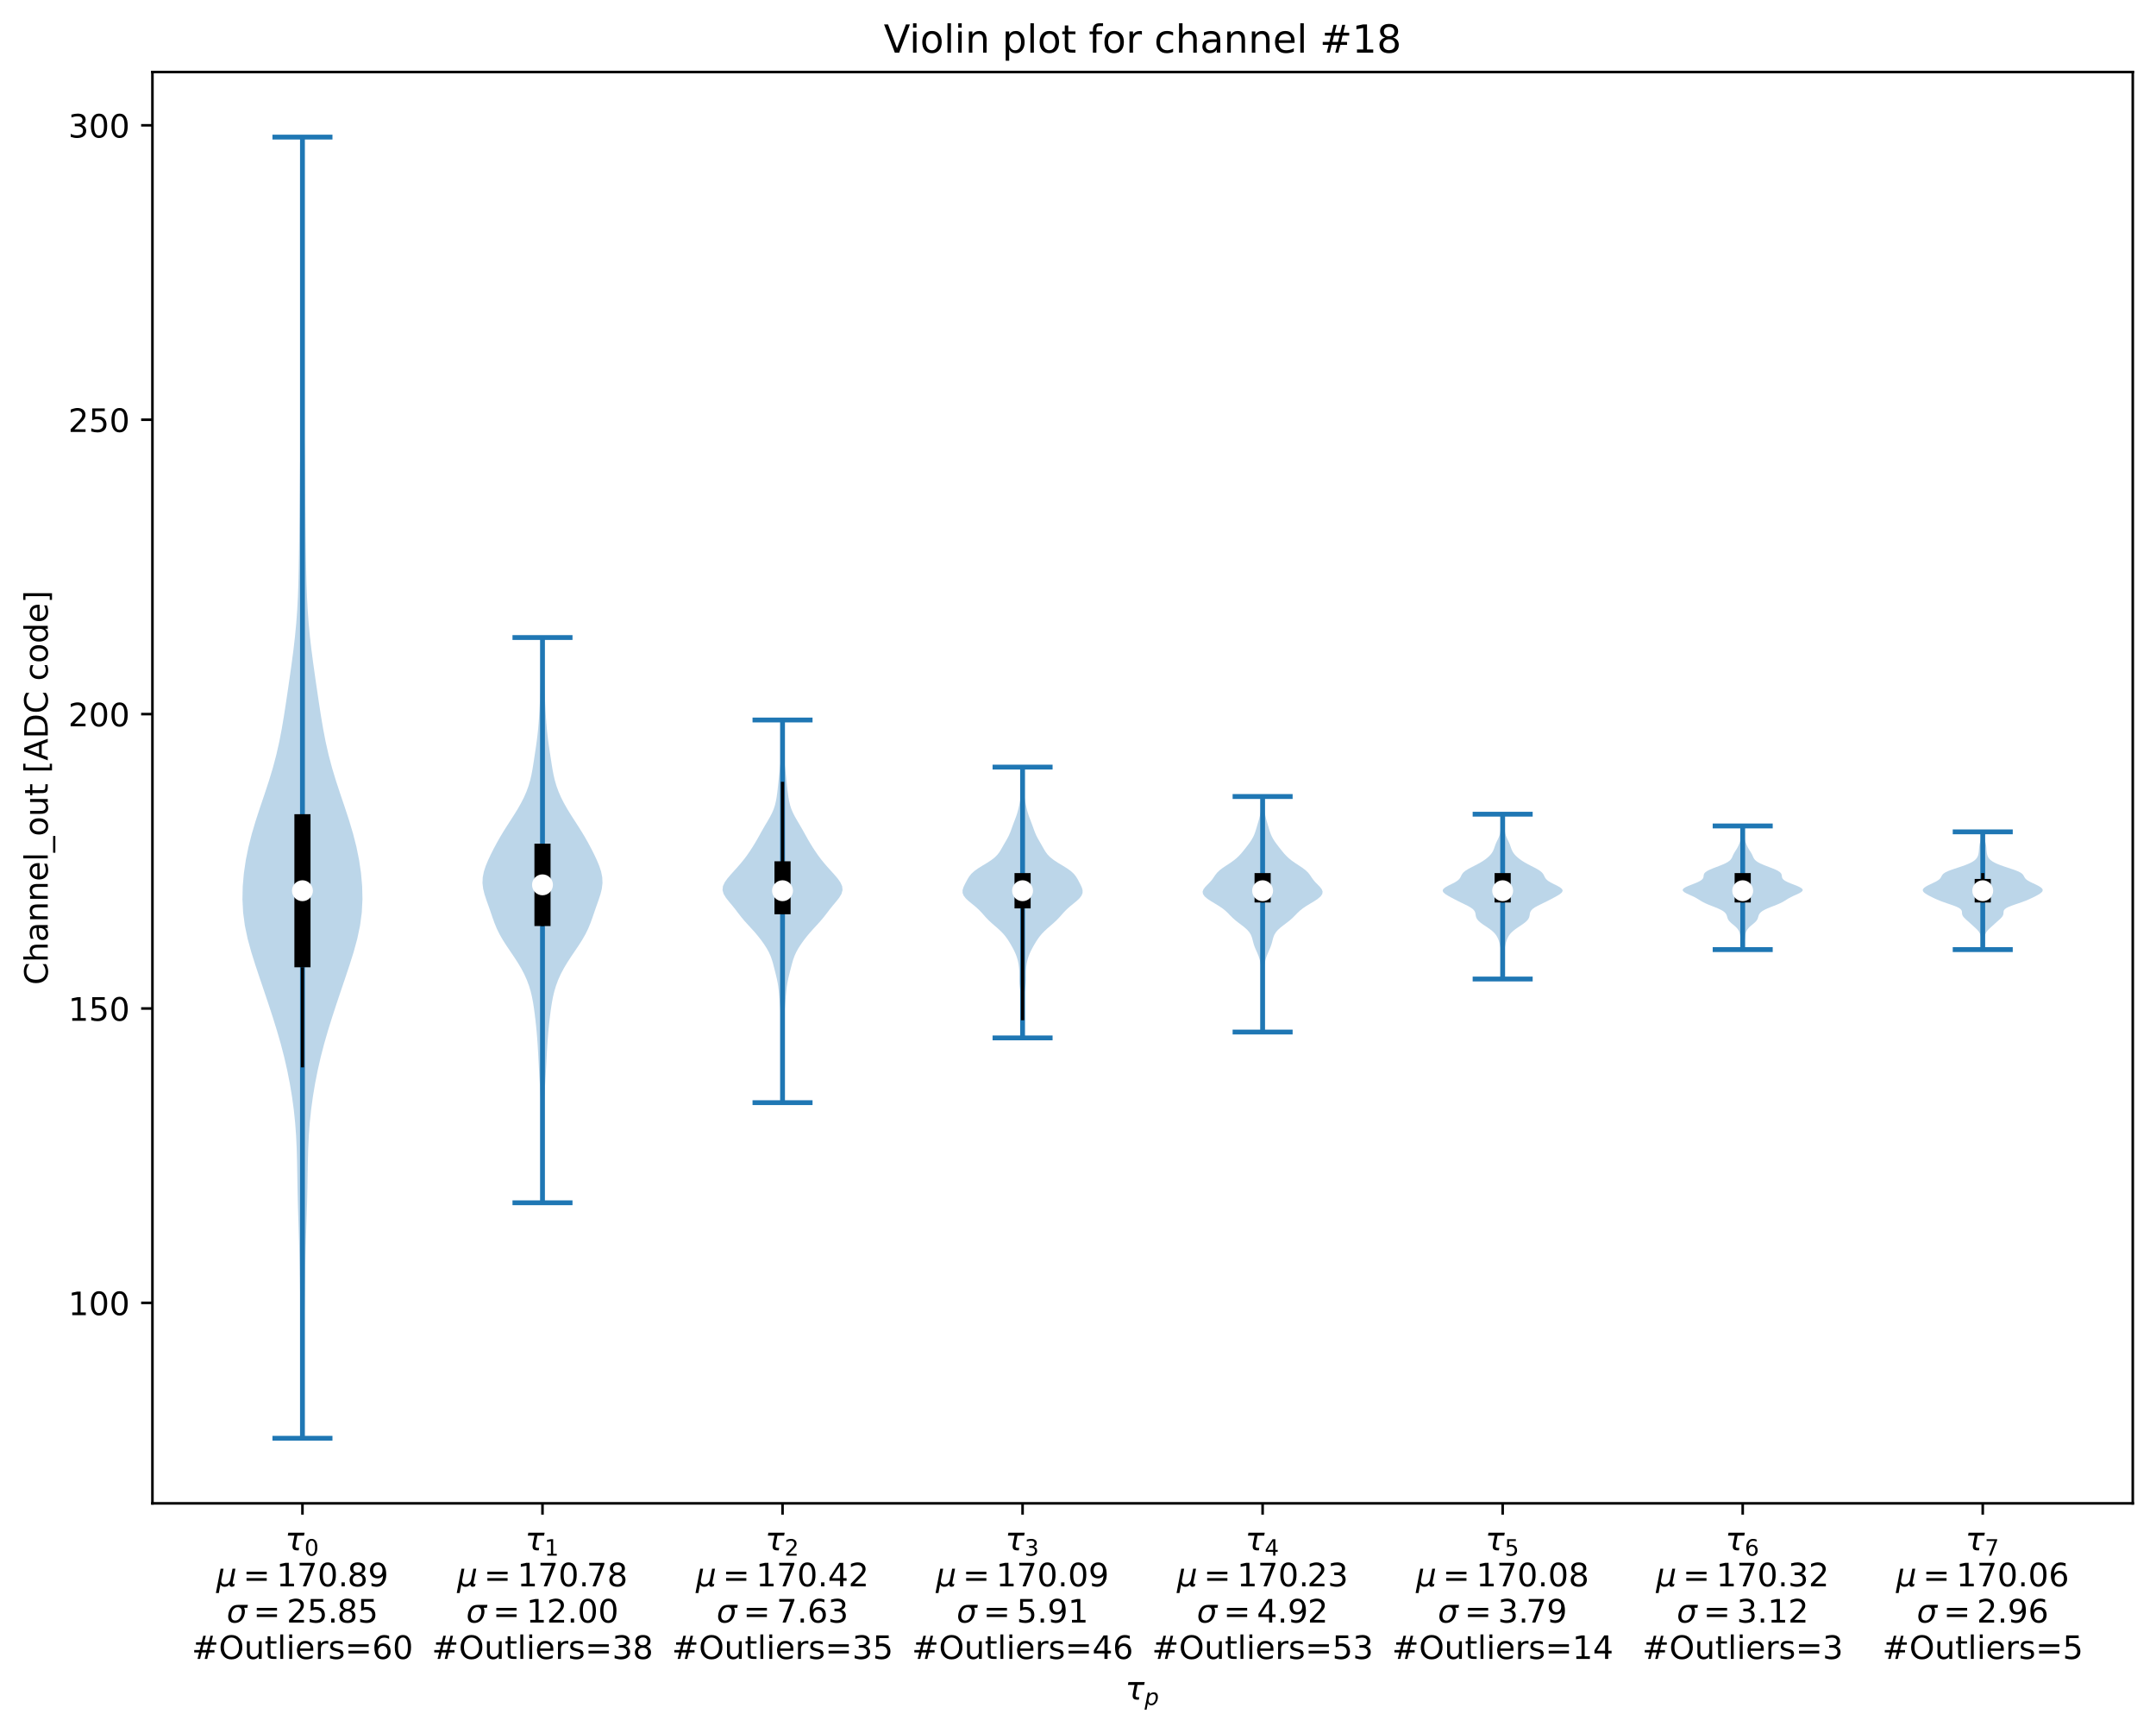 <?xml version="1.0" encoding="utf-8" standalone="no"?>
<!DOCTYPE svg PUBLIC "-//W3C//DTD SVG 1.1//EN"
  "http://www.w3.org/Graphics/SVG/1.1/DTD/svg11.dtd">
<!-- Created with matplotlib (https://matplotlib.org/) -->
<svg height="537.008pt" version="1.1" viewBox="0 0 668.244 537.008" width="668.244pt" xmlns="http://www.w3.org/2000/svg" xmlns:xlink="http://www.w3.org/1999/xlink">
 <defs>
  <style type="text/css">*{stroke-linecap:butt;stroke-linejoin:round;}</style>
 </defs>
 <g id="figure_1">
  <g id="patch_1">
   <path d="M 0 537.008 
L 668.244 537.008 
L 668.244 0 
L 0 0 
z
" style="fill:#ffffff;"/>
  </g>
  <g id="axes_1">
   <g id="patch_2">
    <path d="M 47.244 465.838 
L 661.044 465.838 
L 661.044 22.318 
L 47.244 22.318 
z
" style="fill:#ffffff;"/>
   </g>
   <g id="PolyCollection_1">
    <path clip-path="url(#p7f7b7ec0b7)" d="M 93.988 445.678 
L 93.5 445.678 
L 93.464 441.605 
L 93.446 437.533 
L 93.442 433.46 
L 93.439 429.387 
L 93.426 425.314 
L 93.392 421.242 
L 93.335 417.169 
L 93.261 413.096 
L 93.179 409.024 
L 93.1 404.951 
L 93.027 400.878 
L 92.96 396.805 
L 92.889 392.733 
L 92.802 388.66 
L 92.691 384.587 
L 92.559 380.514 
L 92.422 376.442 
L 92.301 372.369 
L 92.21 368.296 
L 92.143 364.224 
L 92.075 360.151 
L 91.967 356.078 
L 91.779 352.005 
L 91.48 347.933 
L 91.056 343.86 
L 90.502 339.787 
L 89.822 335.714 
L 89.017 331.642 
L 88.086 327.569 
L 87.029 323.496 
L 85.856 319.424 
L 84.59 315.351 
L 83.26 311.278 
L 81.893 307.205 
L 80.514 303.133 
L 79.154 299.06 
L 77.873 294.987 
L 76.757 290.914 
L 75.897 286.842 
L 75.356 282.769 
L 75.144 278.696 
L 75.235 274.624 
L 75.593 270.551 
L 76.192 266.478 
L 77.019 262.405 
L 78.056 258.333 
L 79.27 254.26 
L 80.604 250.187 
L 81.984 246.114 
L 83.327 242.042 
L 84.561 237.969 
L 85.643 233.896 
L 86.564 229.824 
L 87.347 225.751 
L 88.032 221.678 
L 88.661 217.605 
L 89.264 213.533 
L 89.855 209.46 
L 90.426 205.387 
L 90.959 201.314 
L 91.428 197.242 
L 91.816 193.169 
L 92.114 189.096 
L 92.329 185.024 
L 92.477 180.951 
L 92.578 176.878 
L 92.652 172.805 
L 92.713 168.733 
L 92.768 164.66 
L 92.818 160.587 
L 92.863 156.514 
L 92.903 152.442 
L 92.944 148.369 
L 92.993 144.296 
L 93.056 140.224 
L 93.134 136.151 
L 93.223 132.078 
L 93.315 128.005 
L 93.404 123.933 
L 93.484 119.86 
L 93.551 115.787 
L 93.605 111.714 
L 93.644 107.642 
L 93.667 103.569 
L 93.675 99.496 
L 93.669 95.424 
L 93.652 91.351 
L 93.629 87.278 
L 93.606 83.205 
L 93.589 79.133 
L 93.582 75.06 
L 93.584 70.987 
L 93.592 66.914 
L 93.601 62.842 
L 93.609 58.769 
L 93.613 54.696 
L 93.618 50.624 
L 93.625 46.551 
L 93.638 42.478 
L 93.85 42.478 
L 93.85 42.478 
L 93.863 46.551 
L 93.87 50.624 
L 93.874 54.696 
L 93.879 58.769 
L 93.886 62.842 
L 93.896 66.914 
L 93.904 70.987 
L 93.906 75.06 
L 93.898 79.133 
L 93.881 83.205 
L 93.859 87.278 
L 93.836 91.351 
L 93.819 95.424 
L 93.812 99.496 
L 93.82 103.569 
L 93.844 107.642 
L 93.883 111.714 
L 93.936 115.787 
L 94.004 119.86 
L 94.084 123.933 
L 94.173 128.005 
L 94.265 132.078 
L 94.353 136.151 
L 94.431 140.224 
L 94.494 144.296 
L 94.544 148.369 
L 94.585 152.442 
L 94.625 156.514 
L 94.67 160.587 
L 94.72 164.66 
L 94.775 168.733 
L 94.835 172.805 
L 94.909 176.878 
L 95.01 180.951 
L 95.158 185.024 
L 95.374 189.096 
L 95.672 193.169 
L 96.059 197.242 
L 96.528 201.314 
L 97.061 205.387 
L 97.633 209.46 
L 98.223 213.533 
L 98.827 217.605 
L 99.455 221.678 
L 100.14 225.751 
L 100.923 229.824 
L 101.845 233.896 
L 102.926 237.969 
L 104.161 242.042 
L 105.503 246.114 
L 106.883 250.187 
L 108.218 254.26 
L 109.432 258.333 
L 110.469 262.405 
L 111.295 266.478 
L 111.894 270.551 
L 112.252 274.624 
L 112.344 278.696 
L 112.132 282.769 
L 111.59 286.842 
L 110.731 290.914 
L 109.615 294.987 
L 108.334 299.06 
L 106.974 303.133 
L 105.594 307.205 
L 104.228 311.278 
L 102.897 315.351 
L 101.631 319.424 
L 100.458 323.496 
L 99.401 327.569 
L 98.47 331.642 
L 97.665 335.714 
L 96.985 339.787 
L 96.432 343.86 
L 96.007 347.933 
L 95.709 352.005 
L 95.52 356.078 
L 95.412 360.151 
L 95.344 364.224 
L 95.278 368.296 
L 95.186 372.369 
L 95.066 376.442 
L 94.928 380.514 
L 94.797 384.587 
L 94.686 388.66 
L 94.599 392.733 
L 94.527 396.805 
L 94.46 400.878 
L 94.388 404.951 
L 94.308 409.024 
L 94.227 413.096 
L 94.153 417.169 
L 94.096 421.242 
L 94.062 425.314 
L 94.048 429.387 
L 94.046 433.46 
L 94.041 437.533 
L 94.023 441.605 
L 93.988 445.678 
z
" style="fill:#1f77b4;fill-opacity:0.3;"/>
   </g>
   <g id="PolyCollection_2">
    <path clip-path="url(#p7f7b7ec0b7)" d="M 168.209 372.701 
L 168.079 372.701 
L 168.082 370.932 
L 168.091 369.162 
L 168.103 367.393 
L 168.115 365.624 
L 168.126 363.855 
L 168.133 362.086 
L 168.136 360.317 
L 168.134 358.548 
L 168.127 356.778 
L 168.112 355.009 
L 168.087 353.24 
L 168.049 351.471 
L 167.998 349.702 
L 167.935 347.933 
L 167.863 346.164 
L 167.785 344.394 
L 167.701 342.625 
L 167.611 340.856 
L 167.514 339.087 
L 167.409 337.318 
L 167.302 335.549 
L 167.195 333.779 
L 167.093 332.01 
L 166.997 330.241 
L 166.904 328.472 
L 166.811 326.703 
L 166.712 324.934 
L 166.601 323.165 
L 166.473 321.395 
L 166.323 319.626 
L 166.151 317.857 
L 165.96 316.088 
L 165.749 314.319 
L 165.514 312.55 
L 165.241 310.781 
L 164.91 309.011 
L 164.494 307.242 
L 163.968 305.473 
L 163.313 303.704 
L 162.521 301.935 
L 161.595 300.166 
L 160.548 298.397 
L 159.405 296.627 
L 158.209 294.858 
L 157.015 293.089 
L 155.882 291.32 
L 154.865 289.551 
L 153.994 287.782 
L 153.262 286.012 
L 152.626 284.243 
L 152.023 282.474 
L 151.406 280.705 
L 150.775 278.936 
L 150.191 277.167 
L 149.75 275.398 
L 149.544 273.628 
L 149.62 271.859 
L 149.973 270.09 
L 150.55 268.321 
L 151.284 266.552 
L 152.116 264.783 
L 153.008 263.014 
L 153.951 261.244 
L 154.95 259.475 
L 156.009 257.706 
L 157.123 255.937 
L 158.266 254.168 
L 159.401 252.399 
L 160.487 250.63 
L 161.491 248.86 
L 162.388 247.091 
L 163.163 245.322 
L 163.808 243.553 
L 164.327 241.784 
L 164.735 240.015 
L 165.064 238.245 
L 165.349 236.476 
L 165.619 234.707 
L 165.887 232.938 
L 166.149 231.169 
L 166.394 229.4 
L 166.61 227.631 
L 166.793 225.861 
L 166.945 224.092 
L 167.071 222.323 
L 167.178 220.554 
L 167.274 218.785 
L 167.362 217.016 
L 167.444 215.247 
L 167.519 213.477 
L 167.583 211.708 
L 167.633 209.939 
L 167.669 208.17 
L 167.695 206.401 
L 167.718 204.632 
L 167.746 202.862 
L 167.783 201.093 
L 167.831 199.324 
L 167.887 197.555 
L 168.4 197.555 
L 168.4 197.555 
L 168.456 199.324 
L 168.504 201.093 
L 168.542 202.862 
L 168.569 204.632 
L 168.592 206.401 
L 168.619 208.17 
L 168.655 209.939 
L 168.705 211.708 
L 168.768 213.477 
L 168.843 215.247 
L 168.925 217.016 
L 169.014 218.785 
L 169.109 220.554 
L 169.217 222.323 
L 169.343 224.092 
L 169.494 225.861 
L 169.677 227.631 
L 169.894 229.4 
L 170.138 231.169 
L 170.401 232.938 
L 170.668 234.707 
L 170.938 236.476 
L 171.223 238.245 
L 171.552 240.015 
L 171.961 241.784 
L 172.479 243.553 
L 173.125 245.322 
L 173.9 247.091 
L 174.797 248.86 
L 175.8 250.63 
L 176.886 252.399 
L 178.021 254.168 
L 179.165 255.937 
L 180.278 257.706 
L 181.338 259.475 
L 182.337 261.244 
L 183.28 263.014 
L 184.172 264.783 
L 185.003 266.552 
L 185.737 268.321 
L 186.315 270.09 
L 186.667 271.859 
L 186.744 273.628 
L 186.537 275.398 
L 186.097 277.167 
L 185.513 278.936 
L 184.882 280.705 
L 184.265 282.474 
L 183.662 284.243 
L 183.025 286.012 
L 182.293 287.782 
L 181.422 289.551 
L 180.405 291.32 
L 179.273 293.089 
L 178.078 294.858 
L 176.882 296.627 
L 175.74 298.397 
L 174.692 300.166 
L 173.766 301.935 
L 172.975 303.704 
L 172.32 305.473 
L 171.793 307.242 
L 171.377 309.011 
L 171.046 310.781 
L 170.774 312.55 
L 170.539 314.319 
L 170.328 316.088 
L 170.136 317.857 
L 169.965 319.626 
L 169.815 321.395 
L 169.686 323.165 
L 169.575 324.934 
L 169.476 326.703 
L 169.383 328.472 
L 169.291 330.241 
L 169.194 332.01 
L 169.092 333.779 
L 168.986 335.549 
L 168.878 337.318 
L 168.774 339.087 
L 168.676 340.856 
L 168.586 342.625 
L 168.502 344.394 
L 168.424 346.164 
L 168.352 347.933 
L 168.289 349.702 
L 168.238 351.471 
L 168.2 353.24 
L 168.175 355.009 
L 168.16 356.778 
L 168.153 358.548 
L 168.152 360.317 
L 168.155 362.086 
L 168.162 363.855 
L 168.172 365.624 
L 168.185 367.393 
L 168.197 369.162 
L 168.205 370.932 
L 168.209 372.701 
z
" style="fill:#1f77b4;fill-opacity:0.3;"/>
   </g>
   <g id="PolyCollection_3">
    <path clip-path="url(#p7f7b7ec0b7)" d="M 242.608 341.685 
L 242.479 341.685 
L 242.48 340.488 
L 242.485 339.29 
L 242.489 338.092 
L 242.49 336.894 
L 242.487 335.696 
L 242.482 334.498 
L 242.478 333.3 
L 242.476 332.102 
L 242.478 330.905 
L 242.479 329.707 
L 242.475 328.509 
L 242.458 327.311 
L 242.428 326.113 
L 242.385 324.915 
L 242.334 323.717 
L 242.281 322.52 
L 242.231 321.322 
L 242.19 320.124 
L 242.154 318.926 
L 242.119 317.728 
L 242.078 316.53 
L 242.024 315.332 
L 241.955 314.135 
L 241.871 312.937 
L 241.777 311.739 
L 241.68 310.541 
L 241.583 309.343 
L 241.483 308.145 
L 241.369 306.947 
L 241.223 305.75 
L 241.032 304.552 
L 240.791 303.354 
L 240.511 302.156 
L 240.212 300.958 
L 239.908 299.76 
L 239.595 298.562 
L 239.244 297.365 
L 238.811 296.167 
L 238.262 294.969 
L 237.59 293.771 
L 236.814 292.573 
L 235.958 291.375 
L 235.031 290.177 
L 234.03 288.979 
L 232.957 287.782 
L 231.85 286.584 
L 230.769 285.386 
L 229.764 284.188 
L 228.832 282.99 
L 227.917 281.792 
L 226.957 280.594 
L 225.951 279.397 
L 225.002 278.199 
L 224.28 277.001 
L 223.944 275.803 
L 224.069 274.605 
L 224.615 273.407 
L 225.464 272.209 
L 226.482 271.012 
L 227.564 269.814 
L 228.642 268.616 
L 229.677 267.418 
L 230.645 266.22 
L 231.54 265.022 
L 232.372 263.824 
L 233.155 262.627 
L 233.897 261.429 
L 234.602 260.231 
L 235.277 259.033 
L 235.94 257.835 
L 236.616 256.637 
L 237.316 255.439 
L 238.027 254.242 
L 238.71 253.044 
L 239.321 251.846 
L 239.824 250.648 
L 240.21 249.45 
L 240.495 248.252 
L 240.708 247.054 
L 240.877 245.856 
L 241.023 244.659 
L 241.155 243.461 
L 241.279 242.263 
L 241.4 241.065 
L 241.525 239.867 
L 241.658 238.669 
L 241.799 237.471 
L 241.944 236.274 
L 242.084 235.076 
L 242.21 233.878 
L 242.315 232.68 
L 242.396 231.482 
L 242.451 230.284 
L 242.483 229.086 
L 242.496 227.889 
L 242.496 226.691 
L 242.49 225.493 
L 242.483 224.295 
L 242.481 223.097 
L 242.607 223.097 
L 242.607 223.097 
L 242.604 224.295 
L 242.598 225.493 
L 242.591 226.691 
L 242.592 227.889 
L 242.605 229.086 
L 242.637 230.284 
L 242.692 231.482 
L 242.772 232.68 
L 242.878 233.878 
L 243.004 235.076 
L 243.144 236.274 
L 243.288 237.471 
L 243.429 238.669 
L 243.562 239.867 
L 243.687 241.065 
L 243.809 242.263 
L 243.933 243.461 
L 244.065 244.659 
L 244.21 245.856 
L 244.38 247.054 
L 244.592 248.252 
L 244.877 249.45 
L 245.263 250.648 
L 245.767 251.846 
L 246.377 253.044 
L 247.061 254.242 
L 247.772 255.439 
L 248.472 256.637 
L 249.147 257.835 
L 249.81 259.033 
L 250.485 260.231 
L 251.19 261.429 
L 251.933 262.627 
L 252.716 263.824 
L 253.548 265.022 
L 254.443 266.22 
L 255.41 267.418 
L 256.445 268.616 
L 257.523 269.814 
L 258.605 271.012 
L 259.623 272.209 
L 260.473 273.407 
L 261.019 274.605 
L 261.144 275.803 
L 260.808 277.001 
L 260.085 278.199 
L 259.136 279.397 
L 258.131 280.594 
L 257.17 281.792 
L 256.255 282.99 
L 255.324 284.188 
L 254.319 285.386 
L 253.238 286.584 
L 252.13 287.782 
L 251.058 288.979 
L 250.056 290.177 
L 249.13 291.375 
L 248.274 292.573 
L 247.497 293.771 
L 246.825 294.969 
L 246.277 296.167 
L 245.844 297.365 
L 245.493 298.562 
L 245.18 299.76 
L 244.876 300.958 
L 244.576 302.156 
L 244.296 303.354 
L 244.056 304.552 
L 243.865 305.75 
L 243.719 306.947 
L 243.604 308.145 
L 243.504 309.343 
L 243.407 310.541 
L 243.31 311.739 
L 243.217 312.937 
L 243.133 314.135 
L 243.063 315.332 
L 243.01 316.53 
L 242.969 317.728 
L 242.934 318.926 
L 242.898 320.124 
L 242.856 321.322 
L 242.807 322.52 
L 242.754 323.717 
L 242.702 324.915 
L 242.659 326.113 
L 242.629 327.311 
L 242.613 328.509 
L 242.608 329.707 
L 242.609 330.905 
L 242.611 332.102 
L 242.61 333.3 
L 242.605 334.498 
L 242.6 335.696 
L 242.597 336.894 
L 242.599 338.092 
L 242.603 339.29 
L 242.607 340.488 
L 242.608 341.685 
z
" style="fill:#1f77b4;fill-opacity:0.3;"/>
   </g>
   <g id="PolyCollection_4">
    <path clip-path="url(#p7f7b7ec0b7)" d="M 317.043 321.617 
L 316.844 321.617 
L 316.828 320.769 
L 316.812 319.921 
L 316.796 319.073 
L 316.78 318.226 
L 316.762 317.378 
L 316.743 316.53 
L 316.72 315.683 
L 316.696 314.835 
L 316.672 313.987 
L 316.653 313.139 
L 316.64 312.292 
L 316.63 311.444 
L 316.616 310.596 
L 316.585 309.749 
L 316.524 308.901 
L 316.429 308.053 
L 316.306 307.205 
L 316.173 306.358 
L 316.055 305.51 
L 315.972 304.662 
L 315.932 303.815 
L 315.927 302.967 
L 315.935 302.119 
L 315.931 301.271 
L 315.895 300.424 
L 315.817 299.576 
L 315.694 298.728 
L 315.523 297.881 
L 315.301 297.033 
L 315.021 296.185 
L 314.681 295.337 
L 314.284 294.49 
L 313.841 293.642 
L 313.364 292.794 
L 312.858 291.946 
L 312.314 291.099 
L 311.708 290.251 
L 311.01 289.403 
L 310.199 288.556 
L 309.284 287.708 
L 308.306 286.86 
L 307.331 286.012 
L 306.42 285.165 
L 305.601 284.317 
L 304.846 283.469 
L 304.09 282.622 
L 303.257 281.774 
L 302.311 280.926 
L 301.276 280.078 
L 300.242 279.231 
L 299.337 278.383 
L 298.681 277.535 
L 298.35 276.688 
L 298.344 275.84 
L 298.591 274.992 
L 298.982 274.144 
L 299.418 273.297 
L 299.871 272.449 
L 300.39 271.601 
L 301.071 270.754 
L 301.998 269.906 
L 303.183 269.058 
L 304.549 268.21 
L 305.954 267.363 
L 307.25 266.515 
L 308.332 265.667 
L 309.171 264.82 
L 309.809 263.972 
L 310.326 263.124 
L 310.803 262.276 
L 311.287 261.429 
L 311.783 260.581 
L 312.262 259.733 
L 312.695 258.886 
L 313.068 258.038 
L 313.391 257.19 
L 313.694 256.342 
L 314.002 255.495 
L 314.322 254.647 
L 314.647 253.799 
L 314.958 252.952 
L 315.24 252.104 
L 315.487 251.256 
L 315.701 250.408 
L 315.892 249.561 
L 316.065 248.713 
L 316.223 247.865 
L 316.363 247.017 
L 316.483 246.17 
L 316.582 245.322 
L 316.661 244.474 
L 316.722 243.627 
L 316.77 242.779 
L 316.805 241.931 
L 316.83 241.083 
L 316.847 240.236 
L 316.856 239.388 
L 316.863 238.54 
L 316.869 237.693 
L 317.019 237.693 
L 317.019 237.693 
L 317.025 238.54 
L 317.031 239.388 
L 317.041 240.236 
L 317.057 241.083 
L 317.082 241.931 
L 317.118 242.779 
L 317.165 243.627 
L 317.227 244.474 
L 317.305 245.322 
L 317.404 246.17 
L 317.525 247.017 
L 317.665 247.865 
L 317.822 248.713 
L 317.995 249.561 
L 318.186 250.408 
L 318.401 251.256 
L 318.647 252.104 
L 318.929 252.952 
L 319.24 253.799 
L 319.565 254.647 
L 319.886 255.495 
L 320.193 256.342 
L 320.496 257.19 
L 320.82 258.038 
L 321.192 258.886 
L 321.625 259.733 
L 322.105 260.581 
L 322.6 261.429 
L 323.084 262.276 
L 323.561 263.124 
L 324.079 263.972 
L 324.717 264.82 
L 325.556 265.667 
L 326.638 266.515 
L 327.933 267.363 
L 329.338 268.21 
L 330.704 269.058 
L 331.89 269.906 
L 332.817 270.754 
L 333.498 271.601 
L 334.016 272.449 
L 334.469 273.297 
L 334.906 274.144 
L 335.296 274.992 
L 335.544 275.84 
L 335.538 276.688 
L 335.206 277.535 
L 334.551 278.383 
L 333.645 279.231 
L 332.612 280.078 
L 331.577 280.926 
L 330.63 281.774 
L 329.798 282.622 
L 329.041 283.469 
L 328.287 284.317 
L 327.467 285.165 
L 326.556 286.012 
L 325.581 286.86 
L 324.603 287.708 
L 323.688 288.556 
L 322.878 289.403 
L 322.18 290.251 
L 321.574 291.099 
L 321.03 291.946 
L 320.524 292.794 
L 320.047 293.642 
L 319.604 294.49 
L 319.207 295.337 
L 318.866 296.185 
L 318.586 297.033 
L 318.364 297.881 
L 318.194 298.728 
L 318.07 299.576 
L 317.992 300.424 
L 317.957 301.271 
L 317.953 302.119 
L 317.961 302.967 
L 317.955 303.815 
L 317.915 304.662 
L 317.832 305.51 
L 317.714 306.358 
L 317.582 307.205 
L 317.459 308.053 
L 317.363 308.901 
L 317.303 309.749 
L 317.271 310.596 
L 317.257 311.444 
L 317.248 312.292 
L 317.235 313.139 
L 317.215 313.987 
L 317.192 314.835 
L 317.167 315.683 
L 317.145 316.53 
L 317.125 317.378 
L 317.107 318.226 
L 317.091 319.073 
L 317.076 319.921 
L 317.06 320.769 
L 317.043 321.617 
z
" style="fill:#1f77b4;fill-opacity:0.3;"/>
   </g>
   <g id="PolyCollection_5">
    <path clip-path="url(#p7f7b7ec0b7)" d="M 391.409 319.792 
L 391.279 319.792 
L 391.282 319.055 
L 391.291 318.318 
L 391.304 317.581 
L 391.316 316.844 
L 391.327 316.106 
L 391.334 315.369 
L 391.339 314.632 
L 391.341 313.895 
L 391.341 313.158 
L 391.338 312.421 
L 391.332 311.684 
L 391.319 310.946 
L 391.297 310.209 
L 391.263 309.472 
L 391.215 308.735 
L 391.155 307.998 
L 391.09 307.261 
L 391.03 306.524 
L 390.985 305.786 
L 390.961 305.049 
L 390.96 304.312 
L 390.973 303.575 
L 390.987 302.838 
L 390.991 302.101 
L 390.976 301.364 
L 390.938 300.626 
L 390.876 299.889 
L 390.79 299.152 
L 390.675 298.415 
L 390.522 297.678 
L 390.32 296.941 
L 390.065 296.204 
L 389.765 295.466 
L 389.439 294.729 
L 389.117 293.992 
L 388.825 293.255 
L 388.578 292.518 
L 388.374 291.781 
L 388.186 291.043 
L 387.967 290.306 
L 387.655 289.569 
L 387.192 288.832 
L 386.544 288.095 
L 385.72 287.358 
L 384.776 286.621 
L 383.795 285.883 
L 382.865 285.146 
L 382.034 284.409 
L 381.296 283.672 
L 380.583 282.935 
L 379.803 282.198 
L 378.876 281.461 
L 377.782 280.723 
L 376.568 279.986 
L 375.342 279.249 
L 374.235 278.512 
L 373.376 277.775 
L 372.861 277.038 
L 372.744 276.301 
L 373.009 275.563 
L 373.571 274.826 
L 374.29 274.089 
L 375.014 273.352 
L 375.641 272.615 
L 376.164 271.878 
L 376.659 271.141 
L 377.247 270.403 
L 378.017 269.666 
L 378.983 268.929 
L 380.083 268.192 
L 381.208 267.455 
L 382.26 266.718 
L 383.183 265.981 
L 383.971 265.243 
L 384.652 264.506 
L 385.269 263.769 
L 385.858 263.032 
L 386.435 262.295 
L 386.997 261.558 
L 387.528 260.821 
L 388.006 260.083 
L 388.415 259.346 
L 388.752 258.609 
L 389.029 257.872 
L 389.266 257.135 
L 389.486 256.398 
L 389.704 255.661 
L 389.924 254.923 
L 390.139 254.186 
L 390.339 253.449 
L 390.512 252.712 
L 390.652 251.975 
L 390.76 251.238 
L 390.843 250.501 
L 390.908 249.763 
L 390.962 249.026 
L 391.011 248.289 
L 391.058 247.552 
L 391.105 246.815 
L 391.582 246.815 
L 391.582 246.815 
L 391.629 247.552 
L 391.676 248.289 
L 391.725 249.026 
L 391.779 249.763 
L 391.845 250.501 
L 391.927 251.238 
L 392.036 251.975 
L 392.176 252.712 
L 392.348 253.449 
L 392.548 254.186 
L 392.764 254.923 
L 392.984 255.661 
L 393.202 256.398 
L 393.421 257.135 
L 393.658 257.872 
L 393.935 258.609 
L 394.272 259.346 
L 394.682 260.083 
L 395.16 260.821 
L 395.691 261.558 
L 396.253 262.295 
L 396.83 263.032 
L 397.418 263.769 
L 398.035 264.506 
L 398.717 265.243 
L 399.504 265.981 
L 400.427 266.718 
L 401.48 267.455 
L 402.605 268.192 
L 403.704 268.929 
L 404.671 269.666 
L 405.441 270.403 
L 406.028 271.141 
L 406.524 271.878 
L 407.046 272.615 
L 407.674 273.352 
L 408.398 274.089 
L 409.116 274.826 
L 409.678 275.563 
L 409.944 276.301 
L 409.826 277.038 
L 409.312 277.775 
L 408.452 278.512 
L 407.345 279.249 
L 406.119 279.986 
L 404.906 280.723 
L 403.811 281.461 
L 402.885 282.198 
L 402.104 282.935 
L 401.392 283.672 
L 400.653 284.409 
L 399.822 285.146 
L 398.892 285.883 
L 397.912 286.621 
L 396.967 287.358 
L 396.143 288.095 
L 395.495 288.832 
L 395.032 289.569 
L 394.721 290.306 
L 394.502 291.043 
L 394.314 291.781 
L 394.109 292.518 
L 393.863 293.255 
L 393.57 293.992 
L 393.248 294.729 
L 392.923 295.466 
L 392.622 296.204 
L 392.368 296.941 
L 392.166 297.678 
L 392.012 298.415 
L 391.897 299.152 
L 391.811 299.889 
L 391.75 300.626 
L 391.711 301.364 
L 391.696 302.101 
L 391.7 302.838 
L 391.715 303.575 
L 391.728 304.312 
L 391.726 305.049 
L 391.703 305.786 
L 391.658 306.524 
L 391.597 307.261 
L 391.533 307.998 
L 391.473 308.735 
L 391.425 309.472 
L 391.391 310.209 
L 391.369 310.946 
L 391.356 311.684 
L 391.349 312.421 
L 391.347 313.158 
L 391.347 313.895 
L 391.349 314.632 
L 391.353 315.369 
L 391.361 316.106 
L 391.371 316.844 
L 391.384 317.581 
L 391.396 318.318 
L 391.405 319.055 
L 391.409 319.792 
z
" style="fill:#1f77b4;fill-opacity:0.3;"/>
   </g>
   <g id="PolyCollection_6">
    <path clip-path="url(#p7f7b7ec0b7)" d="M 465.809 303.372 
L 465.678 303.372 
L 465.68 302.856 
L 465.687 302.34 
L 465.695 301.824 
L 465.702 301.308 
L 465.706 300.792 
L 465.704 300.276 
L 465.697 299.76 
L 465.686 299.244 
L 465.672 298.728 
L 465.654 298.212 
L 465.631 297.696 
L 465.599 297.18 
L 465.554 296.664 
L 465.495 296.148 
L 465.421 295.632 
L 465.336 295.116 
L 465.246 294.6 
L 465.154 294.084 
L 465.059 293.568 
L 464.958 293.052 
L 464.845 292.536 
L 464.711 292.02 
L 464.551 291.504 
L 464.358 290.988 
L 464.122 290.472 
L 463.827 289.956 
L 463.455 289.44 
L 462.989 288.924 
L 462.421 288.408 
L 461.756 287.892 
L 461.018 287.376 
L 460.245 286.86 
L 459.487 286.344 
L 458.798 285.828 
L 458.226 285.312 
L 457.805 284.796 
L 457.542 284.28 
L 457.408 283.764 
L 457.336 283.248 
L 457.227 282.732 
L 456.977 282.216 
L 456.505 281.7 
L 455.788 281.184 
L 454.866 280.668 
L 453.827 280.152 
L 452.761 279.636 
L 451.723 279.12 
L 450.724 278.604 
L 449.753 278.088 
L 448.822 277.572 
L 447.997 277.056 
L 447.396 276.54 
L 447.144 276.024 
L 447.319 275.508 
L 447.909 274.992 
L 448.812 274.476 
L 449.856 273.96 
L 450.863 273.444 
L 451.691 272.928 
L 452.274 272.412 
L 452.64 271.896 
L 452.889 271.38 
L 453.158 270.864 
L 453.567 270.348 
L 454.183 269.832 
L 454.999 269.316 
L 455.955 268.8 
L 456.967 268.284 
L 457.96 267.768 
L 458.884 267.252 
L 459.718 266.736 
L 460.456 266.22 
L 461.102 265.704 
L 461.656 265.188 
L 462.119 264.672 
L 462.492 264.156 
L 462.783 263.64 
L 463.009 263.124 
L 463.194 262.608 
L 463.369 262.092 
L 463.558 261.576 
L 463.776 261.06 
L 464.021 260.544 
L 464.274 260.028 
L 464.513 259.512 
L 464.717 258.996 
L 464.876 258.48 
L 464.991 257.964 
L 465.07 257.448 
L 465.127 256.932 
L 465.173 256.416 
L 465.217 255.9 
L 465.264 255.384 
L 465.315 254.868 
L 465.37 254.352 
L 465.425 253.836 
L 465.478 253.32 
L 465.528 252.804 
L 465.573 252.288 
L 465.914 252.288 
L 465.914 252.288 
L 465.96 252.804 
L 466.01 253.32 
L 466.063 253.836 
L 466.118 254.352 
L 466.172 254.868 
L 466.223 255.384 
L 466.271 255.9 
L 466.315 256.416 
L 466.361 256.932 
L 466.417 257.448 
L 466.497 257.964 
L 466.611 258.48 
L 466.77 258.996 
L 466.975 259.512 
L 467.214 260.028 
L 467.467 260.544 
L 467.711 261.06 
L 467.929 261.576 
L 468.119 262.092 
L 468.293 262.608 
L 468.478 263.124 
L 468.704 263.64 
L 468.995 264.156 
L 469.369 264.672 
L 469.832 265.188 
L 470.386 265.704 
L 471.031 266.22 
L 471.77 266.736 
L 472.603 267.252 
L 473.528 267.768 
L 474.52 268.284 
L 475.532 268.8 
L 476.488 269.316 
L 477.304 269.832 
L 477.92 270.348 
L 478.33 270.864 
L 478.599 271.38 
L 478.848 271.896 
L 479.213 272.412 
L 479.797 272.928 
L 480.624 273.444 
L 481.631 273.96 
L 482.676 274.476 
L 483.578 274.992 
L 484.169 275.508 
L 484.344 276.024 
L 484.092 276.54 
L 483.49 277.056 
L 482.666 277.572 
L 481.735 278.088 
L 480.764 278.604 
L 479.765 279.12 
L 478.727 279.636 
L 477.66 280.152 
L 476.621 280.668 
L 475.7 281.184 
L 474.983 281.7 
L 474.511 282.216 
L 474.261 282.732 
L 474.152 283.248 
L 474.08 283.764 
L 473.946 284.28 
L 473.682 284.796 
L 473.262 285.312 
L 472.69 285.828 
L 472 286.344 
L 471.242 286.86 
L 470.469 287.376 
L 469.731 287.892 
L 469.066 288.408 
L 468.498 288.924 
L 468.032 289.44 
L 467.66 289.956 
L 467.366 290.472 
L 467.129 290.988 
L 466.936 291.504 
L 466.776 292.02 
L 466.643 292.536 
L 466.529 293.052 
L 466.428 293.568 
L 466.334 294.084 
L 466.241 294.6 
L 466.151 295.116 
L 466.066 295.632 
L 465.992 296.148 
L 465.933 296.664 
L 465.889 297.18 
L 465.857 297.696 
L 465.834 298.212 
L 465.816 298.728 
L 465.801 299.244 
L 465.79 299.76 
L 465.783 300.276 
L 465.782 300.792 
L 465.785 301.308 
L 465.793 301.824 
L 465.801 302.34 
L 465.807 302.856 
L 465.809 303.372 
z
" style="fill:#1f77b4;fill-opacity:0.3;"/>
   </g>
   <g id="PolyCollection_7">
    <path clip-path="url(#p7f7b7ec0b7)" d="M 540.349 294.25 
L 539.938 294.25 
L 539.906 293.863 
L 539.87 293.476 
L 539.83 293.089 
L 539.781 292.702 
L 539.724 292.315 
L 539.66 291.928 
L 539.593 291.541 
L 539.527 291.154 
L 539.468 290.767 
L 539.416 290.38 
L 539.366 289.993 
L 539.308 289.606 
L 539.23 289.219 
L 539.115 288.832 
L 538.95 288.445 
L 538.721 288.058 
L 538.424 287.671 
L 538.056 287.284 
L 537.631 286.897 
L 537.168 286.51 
L 536.703 286.123 
L 536.275 285.736 
L 535.917 285.349 
L 535.651 284.962 
L 535.471 284.575 
L 535.35 284.188 
L 535.242 283.801 
L 535.094 283.414 
L 534.856 283.027 
L 534.487 282.64 
L 533.963 282.253 
L 533.277 281.866 
L 532.444 281.479 
L 531.501 281.092 
L 530.507 280.705 
L 529.531 280.318 
L 528.636 279.931 
L 527.855 279.544 
L 527.18 279.157 
L 526.562 278.77 
L 525.93 278.383 
L 525.223 277.996 
L 524.418 277.609 
L 523.551 277.222 
L 522.713 276.835 
L 522.028 276.448 
L 521.612 276.061 
L 521.544 275.674 
L 521.838 275.287 
L 522.453 274.9 
L 523.301 274.513 
L 524.278 274.126 
L 525.275 273.739 
L 526.192 273.352 
L 526.949 272.965 
L 527.496 272.578 
L 527.824 272.191 
L 527.973 271.804 
L 528.024 271.417 
L 528.082 271.03 
L 528.25 270.643 
L 528.603 270.256 
L 529.17 269.869 
L 529.937 269.482 
L 530.854 269.095 
L 531.856 268.708 
L 532.874 268.321 
L 533.842 267.934 
L 534.706 267.547 
L 535.428 267.16 
L 535.988 266.773 
L 536.395 266.386 
L 536.678 265.999 
L 536.881 265.612 
L 537.051 265.225 
L 537.224 264.838 
L 537.422 264.451 
L 537.648 264.064 
L 537.892 263.677 
L 538.138 263.29 
L 538.374 262.903 
L 538.589 262.516 
L 538.782 262.129 
L 538.954 261.742 
L 539.108 261.355 
L 539.248 260.968 
L 539.377 260.581 
L 539.494 260.194 
L 539.599 259.807 
L 539.691 259.42 
L 539.771 259.033 
L 539.837 258.646 
L 539.891 258.259 
L 539.933 257.872 
L 539.965 257.485 
L 539.99 257.098 
L 540.01 256.711 
L 540.026 256.324 
L 540.042 255.937 
L 540.245 255.937 
L 540.245 255.937 
L 540.261 256.324 
L 540.278 256.711 
L 540.297 257.098 
L 540.322 257.485 
L 540.355 257.872 
L 540.397 258.259 
L 540.45 258.646 
L 540.517 259.033 
L 540.596 259.42 
L 540.689 259.807 
L 540.794 260.194 
L 540.911 260.581 
L 541.039 260.968 
L 541.179 261.355 
L 541.334 261.742 
L 541.505 262.129 
L 541.698 262.516 
L 541.914 262.903 
L 542.149 263.29 
L 542.396 263.677 
L 542.639 264.064 
L 542.865 264.451 
L 543.063 264.838 
L 543.237 265.225 
L 543.406 265.612 
L 543.609 265.999 
L 543.892 266.386 
L 544.299 266.773 
L 544.86 267.16 
L 545.581 267.547 
L 546.445 267.934 
L 547.413 268.321 
L 548.431 268.708 
L 549.433 269.095 
L 550.351 269.482 
L 551.117 269.869 
L 551.684 270.256 
L 552.037 270.643 
L 552.206 271.03 
L 552.264 271.417 
L 552.315 271.804 
L 552.463 272.191 
L 552.792 272.578 
L 553.338 272.965 
L 554.095 273.352 
L 555.012 273.739 
L 556.009 274.126 
L 556.986 274.513 
L 557.835 274.9 
L 558.449 275.287 
L 558.744 275.674 
L 558.675 276.061 
L 558.26 276.448 
L 557.574 276.835 
L 556.736 277.222 
L 555.869 277.609 
L 555.064 277.996 
L 554.357 278.383 
L 553.725 278.77 
L 553.107 279.157 
L 552.432 279.544 
L 551.652 279.931 
L 550.756 280.318 
L 549.781 280.705 
L 548.787 281.092 
L 547.844 281.479 
L 547.01 281.866 
L 546.324 282.253 
L 545.8 282.64 
L 545.432 283.027 
L 545.193 283.414 
L 545.045 283.801 
L 544.937 284.188 
L 544.817 284.575 
L 544.637 284.962 
L 544.37 285.349 
L 544.013 285.736 
L 543.584 286.123 
L 543.119 286.51 
L 542.657 286.897 
L 542.231 287.284 
L 541.864 287.671 
L 541.566 288.058 
L 541.338 288.445 
L 541.172 288.832 
L 541.058 289.219 
L 540.979 289.606 
L 540.922 289.993 
L 540.872 290.38 
L 540.819 290.767 
L 540.76 291.154 
L 540.695 291.541 
L 540.627 291.928 
L 540.563 292.315 
L 540.506 292.702 
L 540.458 293.089 
L 540.417 293.476 
L 540.382 293.863 
L 540.349 294.25 
z
" style="fill:#1f77b4;fill-opacity:0.3;"/>
   </g>
   <g id="PolyCollection_8">
    <path clip-path="url(#p7f7b7ec0b7)" d="M 614.688 294.25 
L 614.399 294.25 
L 614.395 293.881 
L 614.392 293.513 
L 614.387 293.144 
L 614.371 292.776 
L 614.342 292.407 
L 614.298 292.039 
L 614.241 291.67 
L 614.177 291.301 
L 614.109 290.933 
L 614.038 290.564 
L 613.962 290.196 
L 613.869 289.827 
L 613.745 289.459 
L 613.573 289.09 
L 613.344 288.721 
L 613.054 288.353 
L 612.711 287.984 
L 612.33 287.616 
L 611.929 287.247 
L 611.523 286.879 
L 611.117 286.51 
L 610.712 286.141 
L 610.305 285.773 
L 609.892 285.404 
L 609.479 285.036 
L 609.079 284.667 
L 608.719 284.299 
L 608.431 283.93 
L 608.237 283.561 
L 608.141 283.193 
L 608.112 282.824 
L 608.085 282.456 
L 607.973 282.087 
L 607.693 281.719 
L 607.188 281.35 
L 606.448 280.981 
L 605.513 280.613 
L 604.458 280.244 
L 603.368 279.876 
L 602.315 279.507 
L 601.338 279.139 
L 600.445 278.77 
L 599.622 278.401 
L 598.851 278.033 
L 598.12 277.664 
L 597.439 277.296 
L 596.836 276.927 
L 596.355 276.559 
L 596.045 276.19 
L 595.944 275.821 
L 596.066 275.453 
L 596.401 275.084 
L 596.921 274.716 
L 597.584 274.347 
L 598.341 273.979 
L 599.131 273.61 
L 599.886 273.241 
L 600.542 272.873 
L 601.054 272.504 
L 601.41 272.136 
L 601.645 271.767 
L 601.831 271.399 
L 602.064 271.03 
L 602.434 270.661 
L 603.003 270.293 
L 603.784 269.924 
L 604.744 269.556 
L 605.821 269.187 
L 606.941 268.819 
L 608.039 268.45 
L 609.068 268.081 
L 609.992 267.713 
L 610.791 267.344 
L 611.456 266.976 
L 611.987 266.607 
L 612.395 266.239 
L 612.698 265.87 
L 612.916 265.501 
L 613.071 265.133 
L 613.179 264.764 
L 613.254 264.396 
L 613.307 264.027 
L 613.346 263.659 
L 613.377 263.29 
L 613.406 262.921 
L 613.437 262.553 
L 613.478 262.184 
L 613.532 261.816 
L 613.604 261.447 
L 613.693 261.079 
L 613.796 260.71 
L 613.905 260.341 
L 614.014 259.973 
L 614.113 259.604 
L 614.199 259.236 
L 614.269 258.867 
L 614.325 258.499 
L 614.369 258.13 
L 614.405 257.761 
L 614.683 257.761 
L 614.683 257.761 
L 614.718 258.13 
L 614.763 258.499 
L 614.819 258.867 
L 614.889 259.236 
L 614.975 259.604 
L 615.074 259.973 
L 615.182 260.341 
L 615.292 260.71 
L 615.394 261.079 
L 615.483 261.447 
L 615.555 261.816 
L 615.61 262.184 
L 615.65 262.553 
L 615.682 262.921 
L 615.71 263.29 
L 615.741 263.659 
L 615.78 264.027 
L 615.833 264.396 
L 615.909 264.764 
L 616.017 265.133 
L 616.171 265.501 
L 616.39 265.87 
L 616.692 266.239 
L 617.101 266.607 
L 617.632 266.976 
L 618.296 267.344 
L 619.095 267.713 
L 620.02 268.081 
L 621.048 268.45 
L 622.147 268.819 
L 623.267 269.187 
L 624.343 269.556 
L 625.303 269.924 
L 626.084 270.293 
L 626.653 270.661 
L 627.023 271.03 
L 627.256 271.399 
L 627.442 271.767 
L 627.677 272.136 
L 628.034 272.504 
L 628.546 272.873 
L 629.202 273.241 
L 629.957 273.61 
L 630.746 273.979 
L 631.503 274.347 
L 632.167 274.716 
L 632.687 275.084 
L 633.022 275.453 
L 633.144 275.821 
L 633.042 276.19 
L 632.732 276.559 
L 632.251 276.927 
L 631.648 277.296 
L 630.967 277.664 
L 630.237 278.033 
L 629.465 278.401 
L 628.642 278.77 
L 627.749 279.139 
L 626.773 279.507 
L 625.72 279.876 
L 624.63 280.244 
L 623.574 280.613 
L 622.639 280.981 
L 621.899 281.35 
L 621.394 281.719 
L 621.114 282.087 
L 621.003 282.456 
L 620.976 282.824 
L 620.946 283.193 
L 620.85 283.561 
L 620.657 283.93 
L 620.368 284.299 
L 620.008 284.667 
L 619.609 285.036 
L 619.195 285.404 
L 618.783 285.773 
L 618.375 286.141 
L 617.971 286.51 
L 617.565 286.879 
L 617.158 287.247 
L 616.757 287.616 
L 616.376 287.984 
L 616.034 288.353 
L 615.744 288.721 
L 615.514 289.09 
L 615.343 289.459 
L 615.218 289.827 
L 615.125 290.196 
L 615.049 290.564 
L 614.979 290.933 
L 614.911 291.301 
L 614.846 291.67 
L 614.789 292.039 
L 614.745 292.407 
L 614.716 292.776 
L 614.701 293.144 
L 614.695 293.513 
L 614.693 293.881 
L 614.688 294.25 
z
" style="fill:#1f77b4;fill-opacity:0.3;"/>
   </g>
   <g id="matplotlib.axis_1">
    <g id="xtick_1">
     <g id="line2d_1">
      <defs>
       <path d="M 0 0 
L 0 3.5 
" id="m3979634fcb" style="stroke:#000000;stroke-width:0.8;"/>
      </defs>
      <g>
       <use style="stroke:#000000;stroke-width:0.8;" x="93.744" xlink:href="#m3979634fcb" y="465.838"/>
      </g>
     </g>
     <g id="text_1">
      <!-- $\tau_0$ -->
      <g transform="translate(88.344 480.437)scale(0.1 -0.1)">
       <defs>
        <path d="M 32.859 9.969 
Q 34.188 7.625 39.453 7.625 
L 43.75 7.625 
L 42.281 0 
L 36.922 0 
Q 28.125 0 25 4.688 
Q 21.922 9.469 23.969 19.828 
L 29 45.703 
L 8.453 45.703 
L 10.203 54.688 
L 60.641 54.688 
L 58.891 45.703 
L 38.188 45.703 
L 33.016 19.281 
Q 31.641 12.203 32.859 9.969 
z
" id="DejaVuSans-Oblique-964"/>
        <path d="M 31.781 66.406 
Q 24.172 66.406 20.328 58.906 
Q 16.5 51.422 16.5 36.375 
Q 16.5 21.391 20.328 13.891 
Q 24.172 6.391 31.781 6.391 
Q 39.453 6.391 43.281 13.891 
Q 47.125 21.391 47.125 36.375 
Q 47.125 51.422 43.281 58.906 
Q 39.453 66.406 31.781 66.406 
z
M 31.781 74.219 
Q 44.047 74.219 50.516 64.516 
Q 56.984 54.828 56.984 36.375 
Q 56.984 17.969 50.516 8.266 
Q 44.047 -1.422 31.781 -1.422 
Q 19.531 -1.422 13.062 8.266 
Q 6.594 17.969 6.594 36.375 
Q 6.594 54.828 13.062 64.516 
Q 19.531 74.219 31.781 74.219 
z
" id="DejaVuSans-48"/>
       </defs>
       <use transform="translate(0 0.312)" xlink:href="#DejaVuSans-Oblique-964"/>
       <use transform="translate(60.205 -16.094)scale(0.7)" xlink:href="#DejaVuSans-48"/>
      </g>
      <!-- $\mu=170.89$ -->
      <g transform="translate(67.044 491.634)scale(0.1 -0.1)">
       <defs>
        <path d="M -1.312 -20.797 
L 13.375 54.688 
L 22.406 54.688 
L 15.766 20.656 
Q 15.578 19.625 15.422 18.359 
Q 15.281 17.094 15.281 15.828 
Q 15.281 11.281 18.141 8.828 
Q 21 6.391 26.312 6.391 
Q 33.547 6.391 37.984 10.484 
Q 42.438 14.594 44 22.797 
L 50.203 54.688 
L 59.188 54.688 
L 51.031 12.641 
Q 50.828 11.719 50.75 11.031 
Q 50.688 10.359 50.688 9.812 
Q 50.688 8.297 51.297 7.594 
Q 51.906 6.891 53.219 6.891 
Q 53.719 6.891 54.562 7.125 
Q 55.422 7.375 56.984 8.016 
L 55.609 0.781 
Q 53.469 -0.297 51.516 -0.859 
Q 49.562 -1.422 47.703 -1.422 
Q 44.484 -1.422 42.656 0.625 
Q 40.828 2.688 40.828 6.297 
Q 38.094 2.391 34.297 0.484 
Q 30.516 -1.422 25.391 -1.422 
Q 20.844 -1.422 17.453 0.672 
Q 14.062 2.781 12.984 6.203 
L 7.719 -20.797 
z
" id="DejaVuSans-Oblique-956"/>
        <path d="M 10.594 45.406 
L 73.188 45.406 
L 73.188 37.203 
L 10.594 37.203 
z
M 10.594 25.484 
L 73.188 25.484 
L 73.188 17.188 
L 10.594 17.188 
z
" id="DejaVuSans-61"/>
        <path d="M 12.406 8.297 
L 28.516 8.297 
L 28.516 63.922 
L 10.984 60.406 
L 10.984 69.391 
L 28.422 72.906 
L 38.281 72.906 
L 38.281 8.297 
L 54.391 8.297 
L 54.391 0 
L 12.406 0 
z
" id="DejaVuSans-49"/>
        <path d="M 8.203 72.906 
L 55.078 72.906 
L 55.078 68.703 
L 28.609 0 
L 18.312 0 
L 43.219 64.594 
L 8.203 64.594 
z
" id="DejaVuSans-55"/>
        <path d="M 10.688 12.406 
L 21 12.406 
L 21 0 
L 10.688 0 
z
" id="DejaVuSans-46"/>
        <path d="M 31.781 34.625 
Q 24.75 34.625 20.719 30.859 
Q 16.703 27.094 16.703 20.516 
Q 16.703 13.922 20.719 10.156 
Q 24.75 6.391 31.781 6.391 
Q 38.812 6.391 42.859 10.172 
Q 46.922 13.969 46.922 20.516 
Q 46.922 27.094 42.891 30.859 
Q 38.875 34.625 31.781 34.625 
z
M 21.922 38.812 
Q 15.578 40.375 12.031 44.719 
Q 8.5 49.078 8.5 55.328 
Q 8.5 64.062 14.719 69.141 
Q 20.953 74.219 31.781 74.219 
Q 42.672 74.219 48.875 69.141 
Q 55.078 64.062 55.078 55.328 
Q 55.078 49.078 51.531 44.719 
Q 48 40.375 41.703 38.812 
Q 48.828 37.156 52.797 32.312 
Q 56.781 27.484 56.781 20.516 
Q 56.781 9.906 50.312 4.234 
Q 43.844 -1.422 31.781 -1.422 
Q 19.734 -1.422 13.25 4.234 
Q 6.781 9.906 6.781 20.516 
Q 6.781 27.484 10.781 32.312 
Q 14.797 37.156 21.922 38.812 
z
M 18.312 54.391 
Q 18.312 48.734 21.844 45.562 
Q 25.391 42.391 31.781 42.391 
Q 38.141 42.391 41.719 45.562 
Q 45.312 48.734 45.312 54.391 
Q 45.312 60.062 41.719 63.234 
Q 38.141 66.406 31.781 66.406 
Q 25.391 66.406 21.844 63.234 
Q 18.312 60.062 18.312 54.391 
z
" id="DejaVuSans-56"/>
        <path d="M 10.984 1.516 
L 10.984 10.5 
Q 14.703 8.734 18.5 7.812 
Q 22.312 6.891 25.984 6.891 
Q 35.75 6.891 40.891 13.453 
Q 46.047 20.016 46.781 33.406 
Q 43.953 29.203 39.594 26.953 
Q 35.25 24.703 29.984 24.703 
Q 19.047 24.703 12.672 31.312 
Q 6.297 37.938 6.297 49.422 
Q 6.297 60.641 12.938 67.422 
Q 19.578 74.219 30.609 74.219 
Q 43.266 74.219 49.922 64.516 
Q 56.594 54.828 56.594 36.375 
Q 56.594 19.141 48.406 8.859 
Q 40.234 -1.422 26.422 -1.422 
Q 22.703 -1.422 18.891 -0.688 
Q 15.094 0.047 10.984 1.516 
z
M 30.609 32.422 
Q 37.25 32.422 41.125 36.953 
Q 45.016 41.5 45.016 49.422 
Q 45.016 57.281 41.125 61.844 
Q 37.25 66.406 30.609 66.406 
Q 23.969 66.406 20.094 61.844 
Q 16.219 57.281 16.219 49.422 
Q 16.219 41.5 20.094 36.953 
Q 23.969 32.422 30.609 32.422 
z
" id="DejaVuSans-57"/>
       </defs>
       <use transform="translate(0 0.781)" xlink:href="#DejaVuSans-Oblique-956"/>
       <use transform="translate(83.105 0.781)" xlink:href="#DejaVuSans-61"/>
       <use transform="translate(186.377 0.781)" xlink:href="#DejaVuSans-49"/>
       <use transform="translate(250 0.781)" xlink:href="#DejaVuSans-55"/>
       <use transform="translate(313.623 0.781)" xlink:href="#DejaVuSans-48"/>
       <use transform="translate(377.246 0.781)" xlink:href="#DejaVuSans-46"/>
       <use transform="translate(406.408 0.781)" xlink:href="#DejaVuSans-56"/>
       <use transform="translate(470.031 0.781)" xlink:href="#DejaVuSans-57"/>
      </g>
      <!-- $\sigma=25.85$ -->
      <g transform="translate(70.244 502.853)scale(0.1 -0.1)">
       <defs>
        <path d="M 34.672 47.562 
Q 27.25 47.562 22.219 42.188 
Q 16.891 36.578 15.141 27.297 
Q 13.188 17.484 16.312 11.812 
Q 19.391 6.203 26.656 6.203 
Q 33.844 6.203 39.109 11.859 
Q 44.438 17.531 46.344 27.297 
Q 48.047 36.234 45.016 42.188 
Q 42.188 47.562 34.672 47.562 
z
M 36.078 54.734 
L 65.922 54.688 
L 64.156 45.703 
L 54.109 45.703 
Q 57.906 38.094 55.859 27.297 
Q 53.219 13.875 45.062 6.25 
Q 36.859 -1.422 25.141 -1.422 
Q 13.375 -1.422 8.203 6.25 
Q 3.031 13.875 5.672 27.297 
Q 8.25 40.766 16.406 48.391 
Q 23.188 54.734 36.078 54.734 
z
" id="DejaVuSans-Oblique-963"/>
        <path d="M 19.188 8.297 
L 53.609 8.297 
L 53.609 0 
L 7.328 0 
L 7.328 8.297 
Q 12.938 14.109 22.625 23.891 
Q 32.328 33.688 34.812 36.531 
Q 39.547 41.844 41.422 45.531 
Q 43.312 49.219 43.312 52.781 
Q 43.312 58.594 39.234 62.25 
Q 35.156 65.922 28.609 65.922 
Q 23.969 65.922 18.812 64.312 
Q 13.672 62.703 7.812 59.422 
L 7.812 69.391 
Q 13.766 71.781 18.938 73 
Q 24.125 74.219 28.422 74.219 
Q 39.75 74.219 46.484 68.547 
Q 53.219 62.891 53.219 53.422 
Q 53.219 48.922 51.531 44.891 
Q 49.859 40.875 45.406 35.406 
Q 44.188 33.984 37.641 27.219 
Q 31.109 20.453 19.188 8.297 
z
" id="DejaVuSans-50"/>
        <path d="M 10.797 72.906 
L 49.516 72.906 
L 49.516 64.594 
L 19.828 64.594 
L 19.828 46.734 
Q 21.969 47.469 24.109 47.828 
Q 26.266 48.188 28.422 48.188 
Q 40.625 48.188 47.75 41.5 
Q 54.891 34.812 54.891 23.391 
Q 54.891 11.625 47.562 5.094 
Q 40.234 -1.422 26.906 -1.422 
Q 22.312 -1.422 17.547 -0.641 
Q 12.797 0.141 7.719 1.703 
L 7.719 11.625 
Q 12.109 9.234 16.797 8.062 
Q 21.484 6.891 26.703 6.891 
Q 35.156 6.891 40.078 11.328 
Q 45.016 15.766 45.016 23.391 
Q 45.016 31 40.078 35.438 
Q 35.156 39.891 26.703 39.891 
Q 22.75 39.891 18.812 39.016 
Q 14.891 38.141 10.797 36.281 
z
" id="DejaVuSans-53"/>
       </defs>
       <use transform="translate(0 0.781)" xlink:href="#DejaVuSans-Oblique-963"/>
       <use transform="translate(82.861 0.781)" xlink:href="#DejaVuSans-61"/>
       <use transform="translate(186.133 0.781)" xlink:href="#DejaVuSans-50"/>
       <use transform="translate(249.756 0.781)" xlink:href="#DejaVuSans-53"/>
       <use transform="translate(313.379 0.781)" xlink:href="#DejaVuSans-46"/>
       <use transform="translate(342.541 0.781)" xlink:href="#DejaVuSans-56"/>
       <use transform="translate(406.164 0.781)" xlink:href="#DejaVuSans-53"/>
      </g>
      <!-- #Outliers=60 -->
      <g transform="translate(59.422 514.05)scale(0.1 -0.1)">
       <defs>
        <path d="M 51.125 44 
L 36.922 44 
L 32.812 27.688 
L 47.125 27.688 
z
M 43.797 71.781 
L 38.719 51.516 
L 52.984 51.516 
L 58.109 71.781 
L 65.922 71.781 
L 60.891 51.516 
L 76.125 51.516 
L 76.125 44 
L 58.984 44 
L 54.984 27.688 
L 70.516 27.688 
L 70.516 20.219 
L 53.078 20.219 
L 48 0 
L 40.188 0 
L 45.219 20.219 
L 30.906 20.219 
L 25.875 0 
L 18.016 0 
L 23.094 20.219 
L 7.719 20.219 
L 7.719 27.688 
L 24.906 27.688 
L 29 44 
L 13.281 44 
L 13.281 51.516 
L 30.906 51.516 
L 35.891 71.781 
z
" id="DejaVuSans-35"/>
        <path d="M 39.406 66.219 
Q 28.656 66.219 22.328 58.203 
Q 16.016 50.203 16.016 36.375 
Q 16.016 22.609 22.328 14.594 
Q 28.656 6.594 39.406 6.594 
Q 50.141 6.594 56.422 14.594 
Q 62.703 22.609 62.703 36.375 
Q 62.703 50.203 56.422 58.203 
Q 50.141 66.219 39.406 66.219 
z
M 39.406 74.219 
Q 54.734 74.219 63.906 63.938 
Q 73.094 53.656 73.094 36.375 
Q 73.094 19.141 63.906 8.859 
Q 54.734 -1.422 39.406 -1.422 
Q 24.031 -1.422 14.812 8.828 
Q 5.609 19.094 5.609 36.375 
Q 5.609 53.656 14.812 63.938 
Q 24.031 74.219 39.406 74.219 
z
" id="DejaVuSans-79"/>
        <path d="M 8.5 21.578 
L 8.5 54.688 
L 17.484 54.688 
L 17.484 21.922 
Q 17.484 14.156 20.5 10.266 
Q 23.531 6.391 29.594 6.391 
Q 36.859 6.391 41.078 11.031 
Q 45.312 15.672 45.312 23.688 
L 45.312 54.688 
L 54.297 54.688 
L 54.297 0 
L 45.312 0 
L 45.312 8.406 
Q 42.047 3.422 37.719 1 
Q 33.406 -1.422 27.688 -1.422 
Q 18.266 -1.422 13.375 4.438 
Q 8.5 10.297 8.5 21.578 
z
M 31.109 56 
z
" id="DejaVuSans-117"/>
        <path d="M 18.312 70.219 
L 18.312 54.688 
L 36.812 54.688 
L 36.812 47.703 
L 18.312 47.703 
L 18.312 18.016 
Q 18.312 11.328 20.141 9.422 
Q 21.969 7.516 27.594 7.516 
L 36.812 7.516 
L 36.812 0 
L 27.594 0 
Q 17.188 0 13.234 3.875 
Q 9.281 7.766 9.281 18.016 
L 9.281 47.703 
L 2.688 47.703 
L 2.688 54.688 
L 9.281 54.688 
L 9.281 70.219 
z
" id="DejaVuSans-116"/>
        <path d="M 9.422 75.984 
L 18.406 75.984 
L 18.406 0 
L 9.422 0 
z
" id="DejaVuSans-108"/>
        <path d="M 9.422 54.688 
L 18.406 54.688 
L 18.406 0 
L 9.422 0 
z
M 9.422 75.984 
L 18.406 75.984 
L 18.406 64.594 
L 9.422 64.594 
z
" id="DejaVuSans-105"/>
        <path d="M 56.203 29.594 
L 56.203 25.203 
L 14.891 25.203 
Q 15.484 15.922 20.484 11.062 
Q 25.484 6.203 34.422 6.203 
Q 39.594 6.203 44.453 7.469 
Q 49.312 8.734 54.109 11.281 
L 54.109 2.781 
Q 49.266 0.734 44.188 -0.344 
Q 39.109 -1.422 33.891 -1.422 
Q 20.797 -1.422 13.156 6.188 
Q 5.516 13.812 5.516 26.812 
Q 5.516 40.234 12.766 48.109 
Q 20.016 56 32.328 56 
Q 43.359 56 49.781 48.891 
Q 56.203 41.797 56.203 29.594 
z
M 47.219 32.234 
Q 47.125 39.594 43.094 43.984 
Q 39.062 48.391 32.422 48.391 
Q 24.906 48.391 20.391 44.141 
Q 15.875 39.891 15.188 32.172 
z
" id="DejaVuSans-101"/>
        <path d="M 41.109 46.297 
Q 39.594 47.172 37.812 47.578 
Q 36.031 48 33.891 48 
Q 26.266 48 22.188 43.047 
Q 18.109 38.094 18.109 28.812 
L 18.109 0 
L 9.078 0 
L 9.078 54.688 
L 18.109 54.688 
L 18.109 46.188 
Q 20.953 51.172 25.484 53.578 
Q 30.031 56 36.531 56 
Q 37.453 56 38.578 55.875 
Q 39.703 55.766 41.062 55.516 
z
" id="DejaVuSans-114"/>
        <path d="M 44.281 53.078 
L 44.281 44.578 
Q 40.484 46.531 36.375 47.5 
Q 32.281 48.484 27.875 48.484 
Q 21.188 48.484 17.844 46.438 
Q 14.5 44.391 14.5 40.281 
Q 14.5 37.156 16.891 35.375 
Q 19.281 33.594 26.516 31.984 
L 29.594 31.297 
Q 39.156 29.25 43.188 25.516 
Q 47.219 21.781 47.219 15.094 
Q 47.219 7.469 41.188 3.016 
Q 35.156 -1.422 24.609 -1.422 
Q 20.219 -1.422 15.453 -0.562 
Q 10.688 0.297 5.422 2 
L 5.422 11.281 
Q 10.406 8.688 15.234 7.391 
Q 20.062 6.109 24.812 6.109 
Q 31.156 6.109 34.562 8.281 
Q 37.984 10.453 37.984 14.406 
Q 37.984 18.062 35.516 20.016 
Q 33.062 21.969 24.703 23.781 
L 21.578 24.516 
Q 13.234 26.266 9.516 29.906 
Q 5.812 33.547 5.812 39.891 
Q 5.812 47.609 11.281 51.797 
Q 16.75 56 26.812 56 
Q 31.781 56 36.172 55.266 
Q 40.578 54.547 44.281 53.078 
z
" id="DejaVuSans-115"/>
        <path d="M 33.016 40.375 
Q 26.375 40.375 22.484 35.828 
Q 18.609 31.297 18.609 23.391 
Q 18.609 15.531 22.484 10.953 
Q 26.375 6.391 33.016 6.391 
Q 39.656 6.391 43.531 10.953 
Q 47.406 15.531 47.406 23.391 
Q 47.406 31.297 43.531 35.828 
Q 39.656 40.375 33.016 40.375 
z
M 52.594 71.297 
L 52.594 62.312 
Q 48.875 64.062 45.094 64.984 
Q 41.312 65.922 37.594 65.922 
Q 27.828 65.922 22.672 59.328 
Q 17.531 52.734 16.797 39.406 
Q 19.672 43.656 24.016 45.922 
Q 28.375 48.188 33.594 48.188 
Q 44.578 48.188 50.953 41.516 
Q 57.328 34.859 57.328 23.391 
Q 57.328 12.156 50.688 5.359 
Q 44.047 -1.422 33.016 -1.422 
Q 20.359 -1.422 13.672 8.266 
Q 6.984 17.969 6.984 36.375 
Q 6.984 53.656 15.188 63.938 
Q 23.391 74.219 37.203 74.219 
Q 40.922 74.219 44.703 73.484 
Q 48.484 72.75 52.594 71.297 
z
" id="DejaVuSans-54"/>
       </defs>
       <use xlink:href="#DejaVuSans-35"/>
       <use x="83.789" xlink:href="#DejaVuSans-79"/>
       <use x="162.5" xlink:href="#DejaVuSans-117"/>
       <use x="225.879" xlink:href="#DejaVuSans-116"/>
       <use x="265.088" xlink:href="#DejaVuSans-108"/>
       <use x="292.871" xlink:href="#DejaVuSans-105"/>
       <use x="320.654" xlink:href="#DejaVuSans-101"/>
       <use x="382.178" xlink:href="#DejaVuSans-114"/>
       <use x="423.291" xlink:href="#DejaVuSans-115"/>
       <use x="475.391" xlink:href="#DejaVuSans-61"/>
       <use x="559.18" xlink:href="#DejaVuSans-54"/>
       <use x="622.803" xlink:href="#DejaVuSans-48"/>
      </g>
     </g>
    </g>
    <g id="xtick_2">
     <g id="line2d_2">
      <g>
       <use style="stroke:#000000;stroke-width:0.8;" x="168.144" xlink:href="#m3979634fcb" y="465.838"/>
      </g>
     </g>
     <g id="text_2">
      <!-- $\tau_1$ -->
      <g transform="translate(162.744 480.437)scale(0.1 -0.1)">
       <use transform="translate(0 0.312)" xlink:href="#DejaVuSans-Oblique-964"/>
       <use transform="translate(60.205 -16.094)scale(0.7)" xlink:href="#DejaVuSans-49"/>
      </g>
      <!-- $\mu=170.78$ -->
      <g transform="translate(141.694 491.634)scale(0.1 -0.1)">
       <use transform="translate(0 0.781)" xlink:href="#DejaVuSans-Oblique-956"/>
       <use transform="translate(83.105 0.781)" xlink:href="#DejaVuSans-61"/>
       <use transform="translate(186.377 0.781)" xlink:href="#DejaVuSans-49"/>
       <use transform="translate(250 0.781)" xlink:href="#DejaVuSans-55"/>
       <use transform="translate(313.623 0.781)" xlink:href="#DejaVuSans-48"/>
       <use transform="translate(377.246 0.781)" xlink:href="#DejaVuSans-46"/>
       <use transform="translate(401.283 0.781)" xlink:href="#DejaVuSans-55"/>
       <use transform="translate(464.906 0.781)" xlink:href="#DejaVuSans-56"/>
      </g>
      <!-- $\sigma=12.00$ -->
      <g transform="translate(144.494 502.853)scale(0.1 -0.1)">
       <use transform="translate(0 0.781)" xlink:href="#DejaVuSans-Oblique-963"/>
       <use transform="translate(82.861 0.781)" xlink:href="#DejaVuSans-61"/>
       <use transform="translate(186.133 0.781)" xlink:href="#DejaVuSans-49"/>
       <use transform="translate(249.756 0.781)" xlink:href="#DejaVuSans-50"/>
       <use transform="translate(313.379 0.781)" xlink:href="#DejaVuSans-46"/>
       <use transform="translate(345.166 0.781)" xlink:href="#DejaVuSans-48"/>
       <use transform="translate(408.789 0.781)" xlink:href="#DejaVuSans-48"/>
      </g>
      <!-- #Outliers=38 -->
      <g transform="translate(133.822 514.05)scale(0.1 -0.1)">
       <defs>
        <path d="M 40.578 39.312 
Q 47.656 37.797 51.625 33 
Q 55.609 28.219 55.609 21.188 
Q 55.609 10.406 48.188 4.484 
Q 40.766 -1.422 27.094 -1.422 
Q 22.516 -1.422 17.656 -0.516 
Q 12.797 0.391 7.625 2.203 
L 7.625 11.719 
Q 11.719 9.328 16.594 8.109 
Q 21.484 6.891 26.812 6.891 
Q 36.078 6.891 40.938 10.547 
Q 45.797 14.203 45.797 21.188 
Q 45.797 27.641 41.281 31.266 
Q 36.766 34.906 28.719 34.906 
L 20.219 34.906 
L 20.219 43.016 
L 29.109 43.016 
Q 36.375 43.016 40.234 45.922 
Q 44.094 48.828 44.094 54.297 
Q 44.094 59.906 40.109 62.906 
Q 36.141 65.922 28.719 65.922 
Q 24.656 65.922 20.016 65.031 
Q 15.375 64.156 9.812 62.312 
L 9.812 71.094 
Q 15.438 72.656 20.344 73.438 
Q 25.25 74.219 29.594 74.219 
Q 40.828 74.219 47.359 69.109 
Q 53.906 64.016 53.906 55.328 
Q 53.906 49.266 50.438 45.094 
Q 46.969 40.922 40.578 39.312 
z
" id="DejaVuSans-51"/>
       </defs>
       <use xlink:href="#DejaVuSans-35"/>
       <use x="83.789" xlink:href="#DejaVuSans-79"/>
       <use x="162.5" xlink:href="#DejaVuSans-117"/>
       <use x="225.879" xlink:href="#DejaVuSans-116"/>
       <use x="265.088" xlink:href="#DejaVuSans-108"/>
       <use x="292.871" xlink:href="#DejaVuSans-105"/>
       <use x="320.654" xlink:href="#DejaVuSans-101"/>
       <use x="382.178" xlink:href="#DejaVuSans-114"/>
       <use x="423.291" xlink:href="#DejaVuSans-115"/>
       <use x="475.391" xlink:href="#DejaVuSans-61"/>
       <use x="559.18" xlink:href="#DejaVuSans-51"/>
       <use x="622.803" xlink:href="#DejaVuSans-56"/>
      </g>
     </g>
    </g>
    <g id="xtick_3">
     <g id="line2d_3">
      <g>
       <use style="stroke:#000000;stroke-width:0.8;" x="242.544" xlink:href="#m3979634fcb" y="465.838"/>
      </g>
     </g>
     <g id="text_3">
      <!-- $\tau_2$ -->
      <g transform="translate(237.144 480.437)scale(0.1 -0.1)">
       <use transform="translate(0 0.312)" xlink:href="#DejaVuSans-Oblique-964"/>
       <use transform="translate(60.205 -16.094)scale(0.7)" xlink:href="#DejaVuSans-50"/>
      </g>
      <!-- $\mu=170.42$ -->
      <g transform="translate(215.694 491.634)scale(0.1 -0.1)">
       <defs>
        <path d="M 37.797 64.312 
L 12.891 25.391 
L 37.797 25.391 
z
M 35.203 72.906 
L 47.609 72.906 
L 47.609 25.391 
L 58.016 25.391 
L 58.016 17.188 
L 47.609 17.188 
L 47.609 0 
L 37.797 0 
L 37.797 17.188 
L 4.891 17.188 
L 4.891 26.703 
z
" id="DejaVuSans-52"/>
       </defs>
       <use transform="translate(0 0.781)" xlink:href="#DejaVuSans-Oblique-956"/>
       <use transform="translate(83.105 0.781)" xlink:href="#DejaVuSans-61"/>
       <use transform="translate(186.377 0.781)" xlink:href="#DejaVuSans-49"/>
       <use transform="translate(250 0.781)" xlink:href="#DejaVuSans-55"/>
       <use transform="translate(313.623 0.781)" xlink:href="#DejaVuSans-48"/>
       <use transform="translate(377.246 0.781)" xlink:href="#DejaVuSans-46"/>
       <use transform="translate(409.033 0.781)" xlink:href="#DejaVuSans-52"/>
       <use transform="translate(472.656 0.781)" xlink:href="#DejaVuSans-50"/>
      </g>
      <!-- $\sigma=7.63$ -->
      <g transform="translate(222.094 502.853)scale(0.1 -0.1)">
       <use transform="translate(0 0.781)" xlink:href="#DejaVuSans-Oblique-963"/>
       <use transform="translate(82.861 0.781)" xlink:href="#DejaVuSans-61"/>
       <use transform="translate(186.133 0.781)" xlink:href="#DejaVuSans-55"/>
       <use transform="translate(249.756 0.781)" xlink:href="#DejaVuSans-46"/>
       <use transform="translate(281.543 0.781)" xlink:href="#DejaVuSans-54"/>
       <use transform="translate(345.166 0.781)" xlink:href="#DejaVuSans-51"/>
      </g>
      <!-- #Outliers=35 -->
      <g transform="translate(208.222 514.05)scale(0.1 -0.1)">
       <use xlink:href="#DejaVuSans-35"/>
       <use x="83.789" xlink:href="#DejaVuSans-79"/>
       <use x="162.5" xlink:href="#DejaVuSans-117"/>
       <use x="225.879" xlink:href="#DejaVuSans-116"/>
       <use x="265.088" xlink:href="#DejaVuSans-108"/>
       <use x="292.871" xlink:href="#DejaVuSans-105"/>
       <use x="320.654" xlink:href="#DejaVuSans-101"/>
       <use x="382.178" xlink:href="#DejaVuSans-114"/>
       <use x="423.291" xlink:href="#DejaVuSans-115"/>
       <use x="475.391" xlink:href="#DejaVuSans-61"/>
       <use x="559.18" xlink:href="#DejaVuSans-51"/>
       <use x="622.803" xlink:href="#DejaVuSans-53"/>
      </g>
     </g>
    </g>
    <g id="xtick_4">
     <g id="line2d_4">
      <g>
       <use style="stroke:#000000;stroke-width:0.8;" x="316.944" xlink:href="#m3979634fcb" y="465.838"/>
      </g>
     </g>
     <g id="text_4">
      <!-- $\tau_3$ -->
      <g transform="translate(311.544 480.437)scale(0.1 -0.1)">
       <use transform="translate(0 0.312)" xlink:href="#DejaVuSans-Oblique-964"/>
       <use transform="translate(60.205 -16.094)scale(0.7)" xlink:href="#DejaVuSans-51"/>
      </g>
      <!-- $\mu=170.09$ -->
      <g transform="translate(290.094 491.634)scale(0.1 -0.1)">
       <use transform="translate(0 0.781)" xlink:href="#DejaVuSans-Oblique-956"/>
       <use transform="translate(83.105 0.781)" xlink:href="#DejaVuSans-61"/>
       <use transform="translate(186.377 0.781)" xlink:href="#DejaVuSans-49"/>
       <use transform="translate(250 0.781)" xlink:href="#DejaVuSans-55"/>
       <use transform="translate(313.623 0.781)" xlink:href="#DejaVuSans-48"/>
       <use transform="translate(377.246 0.781)" xlink:href="#DejaVuSans-46"/>
       <use transform="translate(409.033 0.781)" xlink:href="#DejaVuSans-48"/>
       <use transform="translate(472.656 0.781)" xlink:href="#DejaVuSans-57"/>
      </g>
      <!-- $\sigma=5.91$ -->
      <g transform="translate(296.494 502.853)scale(0.1 -0.1)">
       <use transform="translate(0 0.781)" xlink:href="#DejaVuSans-Oblique-963"/>
       <use transform="translate(82.861 0.781)" xlink:href="#DejaVuSans-61"/>
       <use transform="translate(186.133 0.781)" xlink:href="#DejaVuSans-53"/>
       <use transform="translate(249.756 0.781)" xlink:href="#DejaVuSans-46"/>
       <use transform="translate(281.543 0.781)" xlink:href="#DejaVuSans-57"/>
       <use transform="translate(345.166 0.781)" xlink:href="#DejaVuSans-49"/>
      </g>
      <!-- #Outliers=46 -->
      <g transform="translate(282.622 514.05)scale(0.1 -0.1)">
       <use xlink:href="#DejaVuSans-35"/>
       <use x="83.789" xlink:href="#DejaVuSans-79"/>
       <use x="162.5" xlink:href="#DejaVuSans-117"/>
       <use x="225.879" xlink:href="#DejaVuSans-116"/>
       <use x="265.088" xlink:href="#DejaVuSans-108"/>
       <use x="292.871" xlink:href="#DejaVuSans-105"/>
       <use x="320.654" xlink:href="#DejaVuSans-101"/>
       <use x="382.178" xlink:href="#DejaVuSans-114"/>
       <use x="423.291" xlink:href="#DejaVuSans-115"/>
       <use x="475.391" xlink:href="#DejaVuSans-61"/>
       <use x="559.18" xlink:href="#DejaVuSans-52"/>
       <use x="622.803" xlink:href="#DejaVuSans-54"/>
      </g>
     </g>
    </g>
    <g id="xtick_5">
     <g id="line2d_5">
      <g>
       <use style="stroke:#000000;stroke-width:0.8;" x="391.344" xlink:href="#m3979634fcb" y="465.838"/>
      </g>
     </g>
     <g id="text_5">
      <!-- $\tau_4$ -->
      <g transform="translate(385.944 480.437)scale(0.1 -0.1)">
       <use transform="translate(0 0.312)" xlink:href="#DejaVuSans-Oblique-964"/>
       <use transform="translate(60.205 -16.094)scale(0.7)" xlink:href="#DejaVuSans-52"/>
      </g>
      <!-- $\mu=170.23$ -->
      <g transform="translate(364.794 491.634)scale(0.1 -0.1)">
       <use transform="translate(0 0.781)" xlink:href="#DejaVuSans-Oblique-956"/>
       <use transform="translate(83.105 0.781)" xlink:href="#DejaVuSans-61"/>
       <use transform="translate(186.377 0.781)" xlink:href="#DejaVuSans-49"/>
       <use transform="translate(250 0.781)" xlink:href="#DejaVuSans-55"/>
       <use transform="translate(313.623 0.781)" xlink:href="#DejaVuSans-48"/>
       <use transform="translate(377.246 0.781)" xlink:href="#DejaVuSans-46"/>
       <use transform="translate(403.533 0.781)" xlink:href="#DejaVuSans-50"/>
       <use transform="translate(467.156 0.781)" xlink:href="#DejaVuSans-51"/>
      </g>
      <!-- $\sigma=4.92$ -->
      <g transform="translate(370.944 502.853)scale(0.1 -0.1)">
       <use transform="translate(0 0.781)" xlink:href="#DejaVuSans-Oblique-963"/>
       <use transform="translate(82.861 0.781)" xlink:href="#DejaVuSans-61"/>
       <use transform="translate(186.133 0.781)" xlink:href="#DejaVuSans-52"/>
       <use transform="translate(249.756 0.781)" xlink:href="#DejaVuSans-46"/>
       <use transform="translate(281.543 0.781)" xlink:href="#DejaVuSans-57"/>
       <use transform="translate(343.416 0.781)" xlink:href="#DejaVuSans-50"/>
      </g>
      <!-- #Outliers=53 -->
      <g transform="translate(357.022 514.05)scale(0.1 -0.1)">
       <use xlink:href="#DejaVuSans-35"/>
       <use x="83.789" xlink:href="#DejaVuSans-79"/>
       <use x="162.5" xlink:href="#DejaVuSans-117"/>
       <use x="225.879" xlink:href="#DejaVuSans-116"/>
       <use x="265.088" xlink:href="#DejaVuSans-108"/>
       <use x="292.871" xlink:href="#DejaVuSans-105"/>
       <use x="320.654" xlink:href="#DejaVuSans-101"/>
       <use x="382.178" xlink:href="#DejaVuSans-114"/>
       <use x="423.291" xlink:href="#DejaVuSans-115"/>
       <use x="475.391" xlink:href="#DejaVuSans-61"/>
       <use x="559.18" xlink:href="#DejaVuSans-53"/>
       <use x="622.803" xlink:href="#DejaVuSans-51"/>
      </g>
     </g>
    </g>
    <g id="xtick_6">
     <g id="line2d_6">
      <g>
       <use style="stroke:#000000;stroke-width:0.8;" x="465.744" xlink:href="#m3979634fcb" y="465.838"/>
      </g>
     </g>
     <g id="text_6">
      <!-- $\tau_5$ -->
      <g transform="translate(460.344 480.437)scale(0.1 -0.1)">
       <use transform="translate(0 0.312)" xlink:href="#DejaVuSans-Oblique-964"/>
       <use transform="translate(60.205 -16.094)scale(0.7)" xlink:href="#DejaVuSans-53"/>
      </g>
      <!-- $\mu=170.08$ -->
      <g transform="translate(438.894 491.634)scale(0.1 -0.1)">
       <use transform="translate(0 0.781)" xlink:href="#DejaVuSans-Oblique-956"/>
       <use transform="translate(83.105 0.781)" xlink:href="#DejaVuSans-61"/>
       <use transform="translate(186.377 0.781)" xlink:href="#DejaVuSans-49"/>
       <use transform="translate(250 0.781)" xlink:href="#DejaVuSans-55"/>
       <use transform="translate(313.623 0.781)" xlink:href="#DejaVuSans-48"/>
       <use transform="translate(377.246 0.781)" xlink:href="#DejaVuSans-46"/>
       <use transform="translate(409.033 0.781)" xlink:href="#DejaVuSans-48"/>
       <use transform="translate(472.656 0.781)" xlink:href="#DejaVuSans-56"/>
      </g>
      <!-- $\sigma=3.79$ -->
      <g transform="translate(445.644 502.853)scale(0.1 -0.1)">
       <use transform="translate(0 0.781)" xlink:href="#DejaVuSans-Oblique-963"/>
       <use transform="translate(82.861 0.781)" xlink:href="#DejaVuSans-61"/>
       <use transform="translate(186.133 0.781)" xlink:href="#DejaVuSans-51"/>
       <use transform="translate(249.756 0.781)" xlink:href="#DejaVuSans-46"/>
       <use transform="translate(273.793 0.781)" xlink:href="#DejaVuSans-55"/>
       <use transform="translate(337.416 0.781)" xlink:href="#DejaVuSans-57"/>
      </g>
      <!-- #Outliers=14 -->
      <g transform="translate(431.422 514.05)scale(0.1 -0.1)">
       <use xlink:href="#DejaVuSans-35"/>
       <use x="83.789" xlink:href="#DejaVuSans-79"/>
       <use x="162.5" xlink:href="#DejaVuSans-117"/>
       <use x="225.879" xlink:href="#DejaVuSans-116"/>
       <use x="265.088" xlink:href="#DejaVuSans-108"/>
       <use x="292.871" xlink:href="#DejaVuSans-105"/>
       <use x="320.654" xlink:href="#DejaVuSans-101"/>
       <use x="382.178" xlink:href="#DejaVuSans-114"/>
       <use x="423.291" xlink:href="#DejaVuSans-115"/>
       <use x="475.391" xlink:href="#DejaVuSans-61"/>
       <use x="559.18" xlink:href="#DejaVuSans-49"/>
       <use x="622.803" xlink:href="#DejaVuSans-52"/>
      </g>
     </g>
    </g>
    <g id="xtick_7">
     <g id="line2d_7">
      <g>
       <use style="stroke:#000000;stroke-width:0.8;" x="540.144" xlink:href="#m3979634fcb" y="465.838"/>
      </g>
     </g>
     <g id="text_7">
      <!-- $\tau_6$ -->
      <g transform="translate(534.744 480.437)scale(0.1 -0.1)">
       <use transform="translate(0 0.312)" xlink:href="#DejaVuSans-Oblique-964"/>
       <use transform="translate(60.205 -16.094)scale(0.7)" xlink:href="#DejaVuSans-54"/>
      </g>
      <!-- $\mu=170.32$ -->
      <g transform="translate(513.294 491.634)scale(0.1 -0.1)">
       <use transform="translate(0 0.781)" xlink:href="#DejaVuSans-Oblique-956"/>
       <use transform="translate(83.105 0.781)" xlink:href="#DejaVuSans-61"/>
       <use transform="translate(186.377 0.781)" xlink:href="#DejaVuSans-49"/>
       <use transform="translate(250 0.781)" xlink:href="#DejaVuSans-55"/>
       <use transform="translate(313.623 0.781)" xlink:href="#DejaVuSans-48"/>
       <use transform="translate(377.246 0.781)" xlink:href="#DejaVuSans-46"/>
       <use transform="translate(409.033 0.781)" xlink:href="#DejaVuSans-51"/>
       <use transform="translate(472.656 0.781)" xlink:href="#DejaVuSans-50"/>
      </g>
      <!-- $\sigma=3.12$ -->
      <g transform="translate(519.694 502.853)scale(0.1 -0.1)">
       <use transform="translate(0 0.781)" xlink:href="#DejaVuSans-Oblique-963"/>
       <use transform="translate(82.861 0.781)" xlink:href="#DejaVuSans-61"/>
       <use transform="translate(186.133 0.781)" xlink:href="#DejaVuSans-51"/>
       <use transform="translate(249.756 0.781)" xlink:href="#DejaVuSans-46"/>
       <use transform="translate(281.543 0.781)" xlink:href="#DejaVuSans-49"/>
       <use transform="translate(345.166 0.781)" xlink:href="#DejaVuSans-50"/>
      </g>
      <!-- #Outliers=3 -->
      <g transform="translate(509.003 514.05)scale(0.1 -0.1)">
       <use xlink:href="#DejaVuSans-35"/>
       <use x="83.789" xlink:href="#DejaVuSans-79"/>
       <use x="162.5" xlink:href="#DejaVuSans-117"/>
       <use x="225.879" xlink:href="#DejaVuSans-116"/>
       <use x="265.088" xlink:href="#DejaVuSans-108"/>
       <use x="292.871" xlink:href="#DejaVuSans-105"/>
       <use x="320.654" xlink:href="#DejaVuSans-101"/>
       <use x="382.178" xlink:href="#DejaVuSans-114"/>
       <use x="423.291" xlink:href="#DejaVuSans-115"/>
       <use x="475.391" xlink:href="#DejaVuSans-61"/>
       <use x="559.18" xlink:href="#DejaVuSans-51"/>
      </g>
     </g>
    </g>
    <g id="xtick_8">
     <g id="line2d_8">
      <g>
       <use style="stroke:#000000;stroke-width:0.8;" x="614.544" xlink:href="#m3979634fcb" y="465.838"/>
      </g>
     </g>
     <g id="text_8">
      <!-- $\tau_7$ -->
      <g transform="translate(609.144 480.437)scale(0.1 -0.1)">
       <use transform="translate(0 0.312)" xlink:href="#DejaVuSans-Oblique-964"/>
       <use transform="translate(60.205 -16.094)scale(0.7)" xlink:href="#DejaVuSans-55"/>
      </g>
      <!-- $\mu=170.06$ -->
      <g transform="translate(587.694 491.634)scale(0.1 -0.1)">
       <use transform="translate(0 0.781)" xlink:href="#DejaVuSans-Oblique-956"/>
       <use transform="translate(83.105 0.781)" xlink:href="#DejaVuSans-61"/>
       <use transform="translate(186.377 0.781)" xlink:href="#DejaVuSans-49"/>
       <use transform="translate(250 0.781)" xlink:href="#DejaVuSans-55"/>
       <use transform="translate(313.623 0.781)" xlink:href="#DejaVuSans-48"/>
       <use transform="translate(377.246 0.781)" xlink:href="#DejaVuSans-46"/>
       <use transform="translate(409.033 0.781)" xlink:href="#DejaVuSans-48"/>
       <use transform="translate(472.656 0.781)" xlink:href="#DejaVuSans-54"/>
      </g>
      <!-- $\sigma=2.96$ -->
      <g transform="translate(594.094 502.853)scale(0.1 -0.1)">
       <use transform="translate(0 0.781)" xlink:href="#DejaVuSans-Oblique-963"/>
       <use transform="translate(82.861 0.781)" xlink:href="#DejaVuSans-61"/>
       <use transform="translate(186.133 0.781)" xlink:href="#DejaVuSans-50"/>
       <use transform="translate(249.756 0.781)" xlink:href="#DejaVuSans-46"/>
       <use transform="translate(281.543 0.781)" xlink:href="#DejaVuSans-57"/>
       <use transform="translate(345.166 0.781)" xlink:href="#DejaVuSans-54"/>
      </g>
      <!-- #Outliers=5 -->
      <g transform="translate(583.403 514.05)scale(0.1 -0.1)">
       <use xlink:href="#DejaVuSans-35"/>
       <use x="83.789" xlink:href="#DejaVuSans-79"/>
       <use x="162.5" xlink:href="#DejaVuSans-117"/>
       <use x="225.879" xlink:href="#DejaVuSans-116"/>
       <use x="265.088" xlink:href="#DejaVuSans-108"/>
       <use x="292.871" xlink:href="#DejaVuSans-105"/>
       <use x="320.654" xlink:href="#DejaVuSans-101"/>
       <use x="382.178" xlink:href="#DejaVuSans-114"/>
       <use x="423.291" xlink:href="#DejaVuSans-115"/>
       <use x="475.391" xlink:href="#DejaVuSans-61"/>
       <use x="559.18" xlink:href="#DejaVuSans-53"/>
      </g>
     </g>
    </g>
    <g id="text_9">
     <!-- $\tau_p$ -->
     <g transform="translate(348.744 526.708)scale(0.1 -0.1)">
      <defs>
       <path d="M 49.609 33.688 
Q 49.609 40.875 46.484 44.672 
Q 43.359 48.484 37.5 48.484 
Q 33.5 48.484 29.859 46.438 
Q 26.219 44.391 23.391 40.484 
Q 20.609 36.625 18.938 31.156 
Q 17.281 25.688 17.281 20.312 
Q 17.281 13.484 20.406 9.797 
Q 23.531 6.109 29.297 6.109 
Q 33.547 6.109 37.188 8.109 
Q 40.828 10.109 43.406 13.922 
Q 46.188 17.922 47.891 23.344 
Q 49.609 28.766 49.609 33.688 
z
M 21.781 46.391 
Q 25.391 51.125 30.297 53.562 
Q 35.203 56 41.219 56 
Q 49.609 56 54.25 50.5 
Q 58.891 45.016 58.891 35.109 
Q 58.891 27 56 19.656 
Q 53.125 12.312 47.703 6.5 
Q 44.094 2.641 39.547 0.609 
Q 35.016 -1.422 29.984 -1.422 
Q 24.172 -1.422 20.219 1 
Q 16.266 3.422 14.312 8.203 
L 8.688 -20.797 
L -0.297 -20.797 
L 14.406 54.688 
L 23.391 54.688 
z
" id="DejaVuSans-Oblique-112"/>
      </defs>
      <use transform="translate(0 0.312)" xlink:href="#DejaVuSans-Oblique-964"/>
      <use transform="translate(60.205 -16.094)scale(0.7)" xlink:href="#DejaVuSans-Oblique-112"/>
     </g>
    </g>
   </g>
   <g id="matplotlib.axis_2">
    <g id="ytick_1">
     <g id="line2d_9">
      <defs>
       <path d="M 0 0 
L -3.5 0 
" id="mda5ad9ac27" style="stroke:#000000;stroke-width:0.8;"/>
      </defs>
      <g>
       <use style="stroke:#000000;stroke-width:0.8;" x="47.244" xlink:href="#mda5ad9ac27" y="403.716"/>
      </g>
     </g>
     <g id="text_10">
      <!-- 100 -->
      <g transform="translate(21.156 407.515)scale(0.1 -0.1)">
       <use xlink:href="#DejaVuSans-49"/>
       <use x="63.623" xlink:href="#DejaVuSans-48"/>
       <use x="127.246" xlink:href="#DejaVuSans-48"/>
      </g>
     </g>
    </g>
    <g id="ytick_2">
     <g id="line2d_10">
      <g>
       <use style="stroke:#000000;stroke-width:0.8;" x="47.244" xlink:href="#mda5ad9ac27" y="312.494"/>
      </g>
     </g>
     <g id="text_11">
      <!-- 150 -->
      <g transform="translate(21.156 316.294)scale(0.1 -0.1)">
       <use xlink:href="#DejaVuSans-49"/>
       <use x="63.623" xlink:href="#DejaVuSans-53"/>
       <use x="127.246" xlink:href="#DejaVuSans-48"/>
      </g>
     </g>
    </g>
    <g id="ytick_3">
     <g id="line2d_11">
      <g>
       <use style="stroke:#000000;stroke-width:0.8;" x="47.244" xlink:href="#mda5ad9ac27" y="221.273"/>
      </g>
     </g>
     <g id="text_12">
      <!-- 200 -->
      <g transform="translate(21.156 225.072)scale(0.1 -0.1)">
       <use xlink:href="#DejaVuSans-50"/>
       <use x="63.623" xlink:href="#DejaVuSans-48"/>
       <use x="127.246" xlink:href="#DejaVuSans-48"/>
      </g>
     </g>
    </g>
    <g id="ytick_4">
     <g id="line2d_12">
      <g>
       <use style="stroke:#000000;stroke-width:0.8;" x="47.244" xlink:href="#mda5ad9ac27" y="130.051"/>
      </g>
     </g>
     <g id="text_13">
      <!-- 250 -->
      <g transform="translate(21.156 133.85)scale(0.1 -0.1)">
       <use xlink:href="#DejaVuSans-50"/>
       <use x="63.623" xlink:href="#DejaVuSans-53"/>
       <use x="127.246" xlink:href="#DejaVuSans-48"/>
      </g>
     </g>
    </g>
    <g id="ytick_5">
     <g id="line2d_13">
      <g>
       <use style="stroke:#000000;stroke-width:0.8;" x="47.244" xlink:href="#mda5ad9ac27" y="38.829"/>
      </g>
     </g>
     <g id="text_14">
      <!-- 300 -->
      <g transform="translate(21.156 42.628)scale(0.1 -0.1)">
       <use xlink:href="#DejaVuSans-51"/>
       <use x="63.623" xlink:href="#DejaVuSans-48"/>
       <use x="127.246" xlink:href="#DejaVuSans-48"/>
      </g>
     </g>
    </g>
    <g id="text_15">
     <!-- Channel_out [ADC code] -->
     <g transform="translate(14.798 305.195)rotate(-90)scale(0.1 -0.1)">
      <defs>
       <path d="M 64.406 67.281 
L 64.406 56.891 
Q 59.422 61.531 53.781 63.812 
Q 48.141 66.109 41.797 66.109 
Q 29.297 66.109 22.656 58.469 
Q 16.016 50.828 16.016 36.375 
Q 16.016 21.969 22.656 14.328 
Q 29.297 6.688 41.797 6.688 
Q 48.141 6.688 53.781 8.984 
Q 59.422 11.281 64.406 15.922 
L 64.406 5.609 
Q 59.234 2.094 53.438 0.328 
Q 47.656 -1.422 41.219 -1.422 
Q 24.656 -1.422 15.125 8.703 
Q 5.609 18.844 5.609 36.375 
Q 5.609 53.953 15.125 64.078 
Q 24.656 74.219 41.219 74.219 
Q 47.75 74.219 53.531 72.484 
Q 59.328 70.75 64.406 67.281 
z
" id="DejaVuSans-67"/>
       <path d="M 54.891 33.016 
L 54.891 0 
L 45.906 0 
L 45.906 32.719 
Q 45.906 40.484 42.875 44.328 
Q 39.844 48.188 33.797 48.188 
Q 26.516 48.188 22.312 43.547 
Q 18.109 38.922 18.109 30.906 
L 18.109 0 
L 9.078 0 
L 9.078 75.984 
L 18.109 75.984 
L 18.109 46.188 
Q 21.344 51.125 25.703 53.562 
Q 30.078 56 35.797 56 
Q 45.219 56 50.047 50.172 
Q 54.891 44.344 54.891 33.016 
z
" id="DejaVuSans-104"/>
       <path d="M 34.281 27.484 
Q 23.391 27.484 19.188 25 
Q 14.984 22.516 14.984 16.5 
Q 14.984 11.719 18.141 8.906 
Q 21.297 6.109 26.703 6.109 
Q 34.188 6.109 38.703 11.406 
Q 43.219 16.703 43.219 25.484 
L 43.219 27.484 
z
M 52.203 31.203 
L 52.203 0 
L 43.219 0 
L 43.219 8.297 
Q 40.141 3.328 35.547 0.953 
Q 30.953 -1.422 24.312 -1.422 
Q 15.922 -1.422 10.953 3.297 
Q 6 8.016 6 15.922 
Q 6 25.141 12.172 29.828 
Q 18.359 34.516 30.609 34.516 
L 43.219 34.516 
L 43.219 35.406 
Q 43.219 41.609 39.141 45 
Q 35.062 48.391 27.688 48.391 
Q 23 48.391 18.547 47.266 
Q 14.109 46.141 10.016 43.891 
L 10.016 52.203 
Q 14.938 54.109 19.578 55.047 
Q 24.219 56 28.609 56 
Q 40.484 56 46.344 49.844 
Q 52.203 43.703 52.203 31.203 
z
" id="DejaVuSans-97"/>
       <path d="M 54.891 33.016 
L 54.891 0 
L 45.906 0 
L 45.906 32.719 
Q 45.906 40.484 42.875 44.328 
Q 39.844 48.188 33.797 48.188 
Q 26.516 48.188 22.312 43.547 
Q 18.109 38.922 18.109 30.906 
L 18.109 0 
L 9.078 0 
L 9.078 54.688 
L 18.109 54.688 
L 18.109 46.188 
Q 21.344 51.125 25.703 53.562 
Q 30.078 56 35.797 56 
Q 45.219 56 50.047 50.172 
Q 54.891 44.344 54.891 33.016 
z
" id="DejaVuSans-110"/>
       <path d="M 50.984 -16.609 
L 50.984 -23.578 
L -0.984 -23.578 
L -0.984 -16.609 
z
" id="DejaVuSans-95"/>
       <path d="M 30.609 48.391 
Q 23.391 48.391 19.188 42.75 
Q 14.984 37.109 14.984 27.297 
Q 14.984 17.484 19.156 11.844 
Q 23.344 6.203 30.609 6.203 
Q 37.797 6.203 41.984 11.859 
Q 46.188 17.531 46.188 27.297 
Q 46.188 37.016 41.984 42.703 
Q 37.797 48.391 30.609 48.391 
z
M 30.609 56 
Q 42.328 56 49.016 48.375 
Q 55.719 40.766 55.719 27.297 
Q 55.719 13.875 49.016 6.219 
Q 42.328 -1.422 30.609 -1.422 
Q 18.844 -1.422 12.172 6.219 
Q 5.516 13.875 5.516 27.297 
Q 5.516 40.766 12.172 48.375 
Q 18.844 56 30.609 56 
z
" id="DejaVuSans-111"/>
       <path id="DejaVuSans-32"/>
       <path d="M 8.594 75.984 
L 29.297 75.984 
L 29.297 69 
L 17.578 69 
L 17.578 -6.203 
L 29.297 -6.203 
L 29.297 -13.188 
L 8.594 -13.188 
z
" id="DejaVuSans-91"/>
       <path d="M 34.188 63.188 
L 20.797 26.906 
L 47.609 26.906 
z
M 28.609 72.906 
L 39.797 72.906 
L 67.578 0 
L 57.328 0 
L 50.688 18.703 
L 17.828 18.703 
L 11.188 0 
L 0.781 0 
z
" id="DejaVuSans-65"/>
       <path d="M 19.672 64.797 
L 19.672 8.109 
L 31.594 8.109 
Q 46.688 8.109 53.688 14.938 
Q 60.688 21.781 60.688 36.531 
Q 60.688 51.172 53.688 57.984 
Q 46.688 64.797 31.594 64.797 
z
M 9.812 72.906 
L 30.078 72.906 
Q 51.266 72.906 61.172 64.094 
Q 71.094 55.281 71.094 36.531 
Q 71.094 17.672 61.125 8.828 
Q 51.172 0 30.078 0 
L 9.812 0 
z
" id="DejaVuSans-68"/>
       <path d="M 48.781 52.594 
L 48.781 44.188 
Q 44.969 46.297 41.141 47.344 
Q 37.312 48.391 33.406 48.391 
Q 24.656 48.391 19.812 42.844 
Q 14.984 37.312 14.984 27.297 
Q 14.984 17.281 19.812 11.734 
Q 24.656 6.203 33.406 6.203 
Q 37.312 6.203 41.141 7.25 
Q 44.969 8.297 48.781 10.406 
L 48.781 2.094 
Q 45.016 0.344 40.984 -0.531 
Q 36.969 -1.422 32.422 -1.422 
Q 20.062 -1.422 12.781 6.344 
Q 5.516 14.109 5.516 27.297 
Q 5.516 40.672 12.859 48.328 
Q 20.219 56 33.016 56 
Q 37.156 56 41.109 55.141 
Q 45.062 54.297 48.781 52.594 
z
" id="DejaVuSans-99"/>
       <path d="M 45.406 46.391 
L 45.406 75.984 
L 54.391 75.984 
L 54.391 0 
L 45.406 0 
L 45.406 8.203 
Q 42.578 3.328 38.25 0.953 
Q 33.938 -1.422 27.875 -1.422 
Q 17.969 -1.422 11.734 6.484 
Q 5.516 14.406 5.516 27.297 
Q 5.516 40.188 11.734 48.094 
Q 17.969 56 27.875 56 
Q 33.938 56 38.25 53.625 
Q 42.578 51.266 45.406 46.391 
z
M 14.797 27.297 
Q 14.797 17.391 18.875 11.75 
Q 22.953 6.109 30.078 6.109 
Q 37.203 6.109 41.297 11.75 
Q 45.406 17.391 45.406 27.297 
Q 45.406 37.203 41.297 42.844 
Q 37.203 48.484 30.078 48.484 
Q 22.953 48.484 18.875 42.844 
Q 14.797 37.203 14.797 27.297 
z
" id="DejaVuSans-100"/>
       <path d="M 30.422 75.984 
L 30.422 -13.188 
L 9.719 -13.188 
L 9.719 -6.203 
L 21.391 -6.203 
L 21.391 69 
L 9.719 69 
L 9.719 75.984 
z
" id="DejaVuSans-93"/>
      </defs>
      <use xlink:href="#DejaVuSans-67"/>
      <use x="69.824" xlink:href="#DejaVuSans-104"/>
      <use x="133.203" xlink:href="#DejaVuSans-97"/>
      <use x="194.482" xlink:href="#DejaVuSans-110"/>
      <use x="257.861" xlink:href="#DejaVuSans-110"/>
      <use x="321.24" xlink:href="#DejaVuSans-101"/>
      <use x="382.764" xlink:href="#DejaVuSans-108"/>
      <use x="410.547" xlink:href="#DejaVuSans-95"/>
      <use x="460.547" xlink:href="#DejaVuSans-111"/>
      <use x="521.729" xlink:href="#DejaVuSans-117"/>
      <use x="585.107" xlink:href="#DejaVuSans-116"/>
      <use x="624.316" xlink:href="#DejaVuSans-32"/>
      <use x="656.104" xlink:href="#DejaVuSans-91"/>
      <use x="695.117" xlink:href="#DejaVuSans-65"/>
      <use x="763.525" xlink:href="#DejaVuSans-68"/>
      <use x="840.527" xlink:href="#DejaVuSans-67"/>
      <use x="910.352" xlink:href="#DejaVuSans-32"/>
      <use x="942.139" xlink:href="#DejaVuSans-99"/>
      <use x="997.119" xlink:href="#DejaVuSans-111"/>
      <use x="1058.301" xlink:href="#DejaVuSans-100"/>
      <use x="1121.777" xlink:href="#DejaVuSans-101"/>
      <use x="1183.301" xlink:href="#DejaVuSans-93"/>
     </g>
    </g>
   </g>
   <g id="LineCollection_1">
    <path clip-path="url(#p7f7b7ec0b7)" d="M 84.444 42.478 
L 103.044 42.478 
" style="fill:none;stroke:#1f77b4;stroke-width:1.5;"/>
    <path clip-path="url(#p7f7b7ec0b7)" d="M 158.844 197.555 
L 177.444 197.555 
" style="fill:none;stroke:#1f77b4;stroke-width:1.5;"/>
    <path clip-path="url(#p7f7b7ec0b7)" d="M 233.244 223.097 
L 251.844 223.097 
" style="fill:none;stroke:#1f77b4;stroke-width:1.5;"/>
    <path clip-path="url(#p7f7b7ec0b7)" d="M 307.644 237.693 
L 326.244 237.693 
" style="fill:none;stroke:#1f77b4;stroke-width:1.5;"/>
    <path clip-path="url(#p7f7b7ec0b7)" d="M 382.044 246.815 
L 400.644 246.815 
" style="fill:none;stroke:#1f77b4;stroke-width:1.5;"/>
    <path clip-path="url(#p7f7b7ec0b7)" d="M 456.444 252.288 
L 475.044 252.288 
" style="fill:none;stroke:#1f77b4;stroke-width:1.5;"/>
    <path clip-path="url(#p7f7b7ec0b7)" d="M 530.844 255.937 
L 549.444 255.937 
" style="fill:none;stroke:#1f77b4;stroke-width:1.5;"/>
    <path clip-path="url(#p7f7b7ec0b7)" d="M 605.244 257.761 
L 623.844 257.761 
" style="fill:none;stroke:#1f77b4;stroke-width:1.5;"/>
   </g>
   <g id="LineCollection_2">
    <path clip-path="url(#p7f7b7ec0b7)" d="M 84.444 445.678 
L 103.044 445.678 
" style="fill:none;stroke:#1f77b4;stroke-width:1.5;"/>
    <path clip-path="url(#p7f7b7ec0b7)" d="M 158.844 372.701 
L 177.444 372.701 
" style="fill:none;stroke:#1f77b4;stroke-width:1.5;"/>
    <path clip-path="url(#p7f7b7ec0b7)" d="M 233.244 341.685 
L 251.844 341.685 
" style="fill:none;stroke:#1f77b4;stroke-width:1.5;"/>
    <path clip-path="url(#p7f7b7ec0b7)" d="M 307.644 321.617 
L 326.244 321.617 
" style="fill:none;stroke:#1f77b4;stroke-width:1.5;"/>
    <path clip-path="url(#p7f7b7ec0b7)" d="M 382.044 319.792 
L 400.644 319.792 
" style="fill:none;stroke:#1f77b4;stroke-width:1.5;"/>
    <path clip-path="url(#p7f7b7ec0b7)" d="M 456.444 303.372 
L 475.044 303.372 
" style="fill:none;stroke:#1f77b4;stroke-width:1.5;"/>
    <path clip-path="url(#p7f7b7ec0b7)" d="M 530.844 294.25 
L 549.444 294.25 
" style="fill:none;stroke:#1f77b4;stroke-width:1.5;"/>
    <path clip-path="url(#p7f7b7ec0b7)" d="M 605.244 294.25 
L 623.844 294.25 
" style="fill:none;stroke:#1f77b4;stroke-width:1.5;"/>
   </g>
   <g id="LineCollection_3">
    <path clip-path="url(#p7f7b7ec0b7)" d="M 93.744 445.678 
L 93.744 42.478 
" style="fill:none;stroke:#1f77b4;stroke-width:1.5;"/>
    <path clip-path="url(#p7f7b7ec0b7)" d="M 168.144 372.701 
L 168.144 197.555 
" style="fill:none;stroke:#1f77b4;stroke-width:1.5;"/>
    <path clip-path="url(#p7f7b7ec0b7)" d="M 242.544 341.685 
L 242.544 223.097 
" style="fill:none;stroke:#1f77b4;stroke-width:1.5;"/>
    <path clip-path="url(#p7f7b7ec0b7)" d="M 316.944 321.617 
L 316.944 237.693 
" style="fill:none;stroke:#1f77b4;stroke-width:1.5;"/>
    <path clip-path="url(#p7f7b7ec0b7)" d="M 391.344 319.792 
L 391.344 246.815 
" style="fill:none;stroke:#1f77b4;stroke-width:1.5;"/>
    <path clip-path="url(#p7f7b7ec0b7)" d="M 465.744 303.372 
L 465.744 252.288 
" style="fill:none;stroke:#1f77b4;stroke-width:1.5;"/>
    <path clip-path="url(#p7f7b7ec0b7)" d="M 540.144 294.25 
L 540.144 255.937 
" style="fill:none;stroke:#1f77b4;stroke-width:1.5;"/>
    <path clip-path="url(#p7f7b7ec0b7)" d="M 614.544 294.25 
L 614.544 257.761 
" style="fill:none;stroke:#1f77b4;stroke-width:1.5;"/>
   </g>
   <g id="LineCollection_4">
    <path clip-path="url(#p7f7b7ec0b7)" d="M 93.744 299.723 
L 93.744 252.288 
" style="fill:none;stroke:#000000;stroke-width:5;"/>
    <path clip-path="url(#p7f7b7ec0b7)" d="M 168.144 286.952 
L 168.144 261.41 
" style="fill:none;stroke:#000000;stroke-width:5;"/>
    <path clip-path="url(#p7f7b7ec0b7)" d="M 242.544 283.303 
L 242.544 266.884 
" style="fill:none;stroke:#000000;stroke-width:5;"/>
    <path clip-path="url(#p7f7b7ec0b7)" d="M 316.944 281.479 
L 316.944 270.532 
" style="fill:none;stroke:#000000;stroke-width:5;"/>
    <path clip-path="url(#p7f7b7ec0b7)" d="M 391.344 279.655 
L 391.344 270.532 
" style="fill:none;stroke:#000000;stroke-width:5;"/>
    <path clip-path="url(#p7f7b7ec0b7)" d="M 465.744 279.655 
L 465.744 270.532 
" style="fill:none;stroke:#000000;stroke-width:5;"/>
    <path clip-path="url(#p7f7b7ec0b7)" d="M 540.144 279.655 
L 540.144 270.532 
" style="fill:none;stroke:#000000;stroke-width:5;"/>
    <path clip-path="url(#p7f7b7ec0b7)" d="M 614.544 279.655 
L 614.544 272.357 
" style="fill:none;stroke:#000000;stroke-width:5;"/>
   </g>
   <g id="LineCollection_5">
    <path clip-path="url(#p7f7b7ec0b7)" d="M 93.744 299.723 
L 93.744 330.739 
" style="fill:none;stroke:#000000;"/>
    <path clip-path="url(#p7f7b7ec0b7)" d="M 168.144 286.952 
L 168.144 276.006 
" style="fill:none;stroke:#000000;"/>
    <path clip-path="url(#p7f7b7ec0b7)" d="M 242.544 283.303 
L 242.544 242.254 
" style="fill:none;stroke:#000000;"/>
    <path clip-path="url(#p7f7b7ec0b7)" d="M 316.944 281.479 
L 316.944 316.143 
" style="fill:none;stroke:#000000;"/>
    <path clip-path="url(#p7f7b7ec0b7)" d="M 391.344 279.655 
L 391.344 274.181 
" style="fill:none;stroke:#000000;"/>
    <path clip-path="url(#p7f7b7ec0b7)" d="M 465.744 279.655 
L 465.744 276.006 
" style="fill:none;stroke:#000000;"/>
    <path clip-path="url(#p7f7b7ec0b7)" d="M 540.144 279.655 
L 540.144 274.181 
" style="fill:none;stroke:#000000;"/>
    <path clip-path="url(#p7f7b7ec0b7)" d="M 614.544 279.655 
L 614.544 270.532 
" style="fill:none;stroke:#000000;"/>
   </g>
   <g id="patch_3">
    <path d="M 47.244 465.838 
L 47.244 22.318 
" style="fill:none;stroke:#000000;stroke-linecap:square;stroke-linejoin:miter;stroke-width:0.8;"/>
   </g>
   <g id="patch_4">
    <path d="M 661.044 465.838 
L 661.044 22.318 
" style="fill:none;stroke:#000000;stroke-linecap:square;stroke-linejoin:miter;stroke-width:0.8;"/>
   </g>
   <g id="patch_5">
    <path d="M 47.244 465.838 
L 661.044 465.838 
" style="fill:none;stroke:#000000;stroke-linecap:square;stroke-linejoin:miter;stroke-width:0.8;"/>
   </g>
   <g id="patch_6">
    <path d="M 47.244 22.318 
L 661.044 22.318 
" style="fill:none;stroke:#000000;stroke-linecap:square;stroke-linejoin:miter;stroke-width:0.8;"/>
   </g>
   <g id="PathCollection_1">
    <defs>
     <path d="M 0 2.739 
C 0.726 2.739 1.423 2.45 1.936 1.936 
C 2.45 1.423 2.739 0.726 2.739 0 
C 2.739 -0.726 2.45 -1.423 1.936 -1.936 
C 1.423 -2.45 0.726 -2.739 0 -2.739 
C -0.726 -2.739 -1.423 -2.45 -1.936 -1.936 
C -2.45 -1.423 -2.739 -0.726 -2.739 0 
C -2.739 0.726 -2.45 1.423 -1.936 1.936 
C -1.423 2.45 -0.726 2.739 0 2.739 
z
" id="m2c9ef69139" style="stroke:#ffffff;"/>
    </defs>
    <g clip-path="url(#p7f7b7ec0b7)">
     <use style="fill:#ffffff;stroke:#ffffff;" x="93.744" xlink:href="#m2c9ef69139" y="276.006"/>
     <use style="fill:#ffffff;stroke:#ffffff;" x="168.144" xlink:href="#m2c9ef69139" y="274.181"/>
     <use style="fill:#ffffff;stroke:#ffffff;" x="242.544" xlink:href="#m2c9ef69139" y="276.006"/>
     <use style="fill:#ffffff;stroke:#ffffff;" x="316.944" xlink:href="#m2c9ef69139" y="276.006"/>
     <use style="fill:#ffffff;stroke:#ffffff;" x="391.344" xlink:href="#m2c9ef69139" y="276.006"/>
     <use style="fill:#ffffff;stroke:#ffffff;" x="465.744" xlink:href="#m2c9ef69139" y="276.006"/>
     <use style="fill:#ffffff;stroke:#ffffff;" x="540.144" xlink:href="#m2c9ef69139" y="276.006"/>
     <use style="fill:#ffffff;stroke:#ffffff;" x="614.544" xlink:href="#m2c9ef69139" y="276.006"/>
    </g>
   </g>
   <g id="text_16">
    <!-- Violin plot for channel #18 -->
    <g transform="translate(273.918 16.318)scale(0.12 -0.12)">
     <defs>
      <path d="M 28.609 0 
L 0.781 72.906 
L 11.078 72.906 
L 34.188 11.531 
L 57.328 72.906 
L 67.578 72.906 
L 39.797 0 
z
" id="DejaVuSans-86"/>
      <path d="M 18.109 8.203 
L 18.109 -20.797 
L 9.078 -20.797 
L 9.078 54.688 
L 18.109 54.688 
L 18.109 46.391 
Q 20.953 51.266 25.266 53.625 
Q 29.594 56 35.594 56 
Q 45.562 56 51.781 48.094 
Q 58.016 40.188 58.016 27.297 
Q 58.016 14.406 51.781 6.484 
Q 45.562 -1.422 35.594 -1.422 
Q 29.594 -1.422 25.266 0.953 
Q 20.953 3.328 18.109 8.203 
z
M 48.688 27.297 
Q 48.688 37.203 44.609 42.844 
Q 40.531 48.484 33.406 48.484 
Q 26.266 48.484 22.188 42.844 
Q 18.109 37.203 18.109 27.297 
Q 18.109 17.391 22.188 11.75 
Q 26.266 6.109 33.406 6.109 
Q 40.531 6.109 44.609 11.75 
Q 48.688 17.391 48.688 27.297 
z
" id="DejaVuSans-112"/>
      <path d="M 37.109 75.984 
L 37.109 68.5 
L 28.516 68.5 
Q 23.688 68.5 21.797 66.547 
Q 19.922 64.594 19.922 59.516 
L 19.922 54.688 
L 34.719 54.688 
L 34.719 47.703 
L 19.922 47.703 
L 19.922 0 
L 10.891 0 
L 10.891 47.703 
L 2.297 47.703 
L 2.297 54.688 
L 10.891 54.688 
L 10.891 58.5 
Q 10.891 67.625 15.141 71.797 
Q 19.391 75.984 28.609 75.984 
z
" id="DejaVuSans-102"/>
     </defs>
     <use xlink:href="#DejaVuSans-86"/>
     <use x="66.158" xlink:href="#DejaVuSans-105"/>
     <use x="93.941" xlink:href="#DejaVuSans-111"/>
     <use x="155.123" xlink:href="#DejaVuSans-108"/>
     <use x="182.906" xlink:href="#DejaVuSans-105"/>
     <use x="210.689" xlink:href="#DejaVuSans-110"/>
     <use x="274.068" xlink:href="#DejaVuSans-32"/>
     <use x="305.855" xlink:href="#DejaVuSans-112"/>
     <use x="369.332" xlink:href="#DejaVuSans-108"/>
     <use x="397.115" xlink:href="#DejaVuSans-111"/>
     <use x="458.297" xlink:href="#DejaVuSans-116"/>
     <use x="497.506" xlink:href="#DejaVuSans-32"/>
     <use x="529.293" xlink:href="#DejaVuSans-102"/>
     <use x="564.498" xlink:href="#DejaVuSans-111"/>
     <use x="625.68" xlink:href="#DejaVuSans-114"/>
     <use x="666.793" xlink:href="#DejaVuSans-32"/>
     <use x="698.58" xlink:href="#DejaVuSans-99"/>
     <use x="753.561" xlink:href="#DejaVuSans-104"/>
     <use x="816.939" xlink:href="#DejaVuSans-97"/>
     <use x="878.219" xlink:href="#DejaVuSans-110"/>
     <use x="941.598" xlink:href="#DejaVuSans-110"/>
     <use x="1004.977" xlink:href="#DejaVuSans-101"/>
     <use x="1066.5" xlink:href="#DejaVuSans-108"/>
     <use x="1094.283" xlink:href="#DejaVuSans-32"/>
     <use x="1126.07" xlink:href="#DejaVuSans-35"/>
     <use x="1209.859" xlink:href="#DejaVuSans-49"/>
     <use x="1273.482" xlink:href="#DejaVuSans-56"/>
    </g>
   </g>
  </g>
 </g>
 <defs>
  <clipPath id="p7f7b7ec0b7">
   <rect height="443.52" width="613.8" x="47.244" y="22.318"/>
  </clipPath>
 </defs>
</svg>

